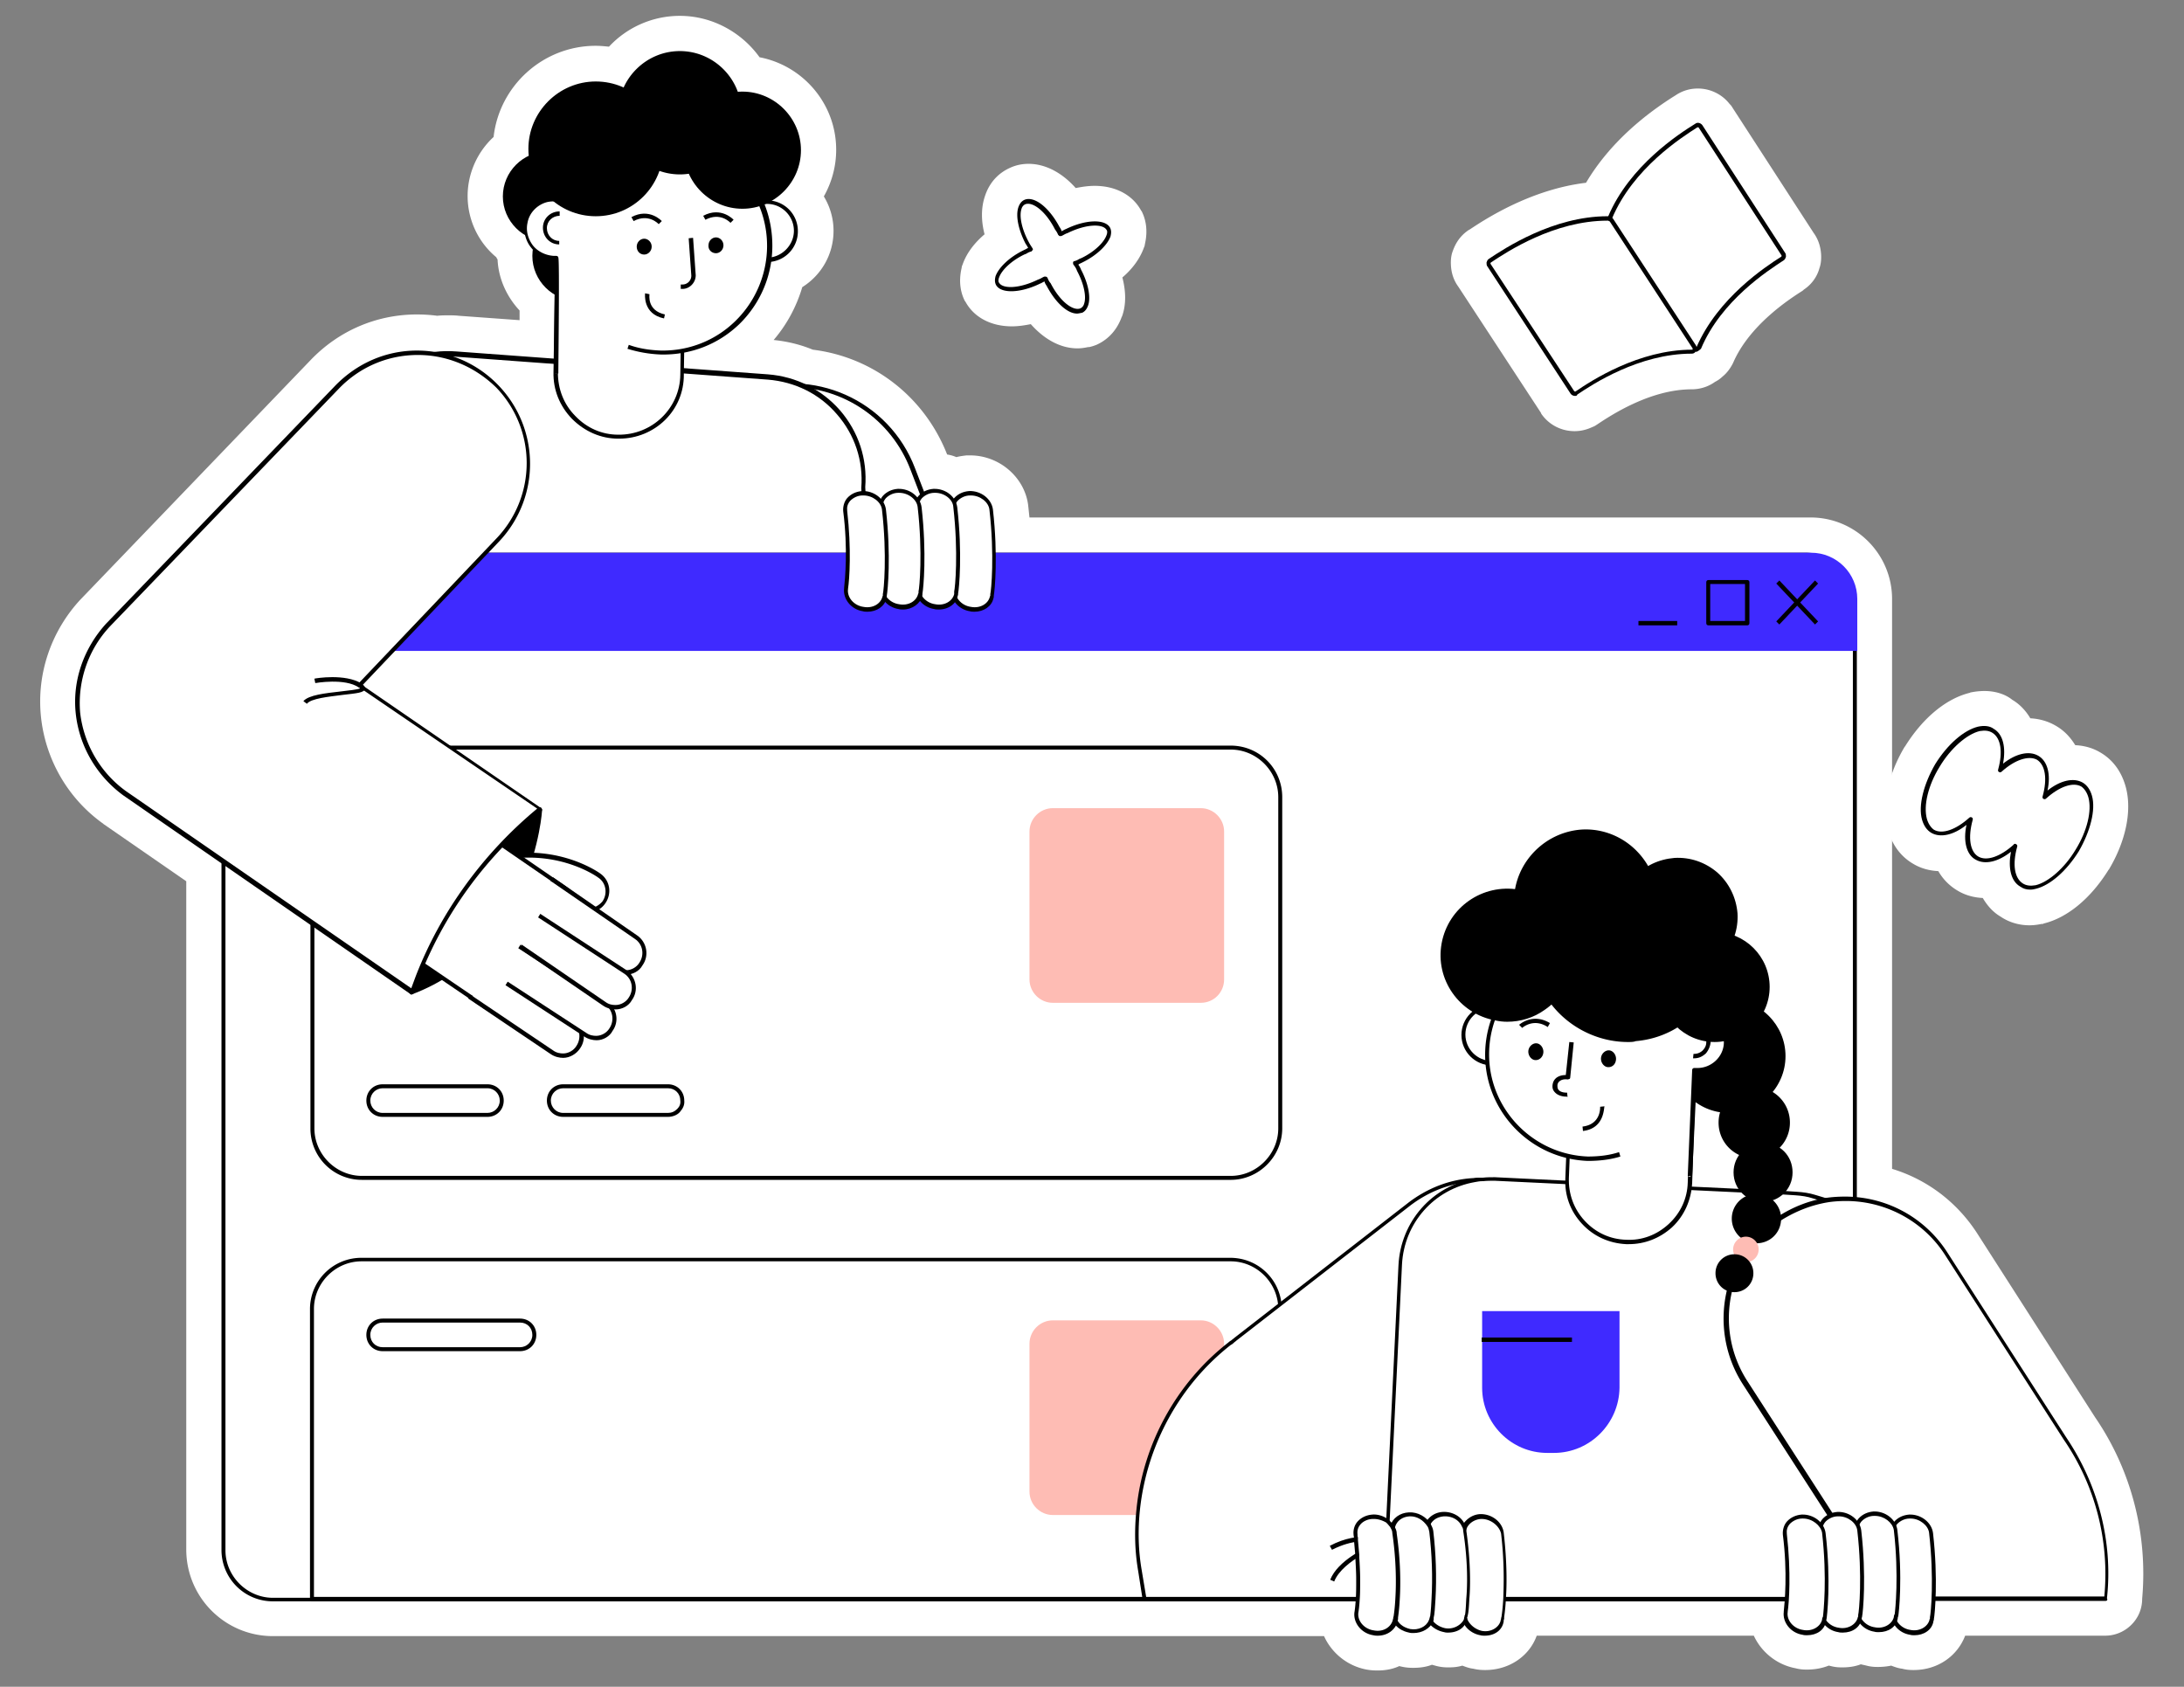 <svg width="628" height="485" fill="none" xmlns="http://www.w3.org/2000/svg"><rect width="100%" height="100%" fill="#808080" stroke="none"/><path d="M309.695 95.228c-4.052 0-8.23-2.786-11.522-7.725-2.532.886-5.065 1.393-7.344 1.393-5.697 0-7.976-2.786-8.862-4.559-.887-1.9-1.14-3.925-.507-6.078 0-.127.127-.254.127-.38 1.013-3.04 3.798-6.078 7.47-8.484-1.266-3.166-2.279-7.472-1.013-11.27v-.127c.886-2.406 2.406-4.052 4.431-4.939 1.013-.38 2.153-.633 3.292-.633 4.052 0 8.23 2.786 11.649 7.724 2.532-.886 5.064-1.392 7.343-1.392 5.698 0 7.977 2.785 8.863 4.558.886 1.9 1.14 3.926.507 6.079 0 .126-.127.253-.127.38-1.013 3.039-3.672 5.951-7.344 8.484 1.646 4.305 2.026 8.358 1.013 11.397-.886 2.532-2.405 4.178-4.431 5.065-.38.127-.633.253-1.013.253l-.38.127c-.633 0-1.266.127-2.152.127Z" fill="white"/><path d="M295.767 57.238c2.659 0 6.331 3.039 8.863 7.978.253.38.507.76.633 1.266.127 0 .127-.127.253-.127.254-.126.633-.38 1.013-.506 2.912-1.393 5.951-2.153 8.23-2.153 2.153 0 3.799.633 4.432 1.773.379.76.379 1.52.126 2.533-.886 2.406-3.798 5.318-7.85 7.344l-.506.254c-.253.126-.633.253-.887.506.38.507.634 1.013.76 1.393 2.026 3.799 2.912 7.978 2.026 10.384-.38 1.013-.886 1.646-1.646 2.026-.633.126-1.14.253-1.393.253-2.785 0-6.204-3.166-8.736-7.978-.253-.38-.507-.76-.633-1.266-.127 0-.127.127-.253.127-.254.126-.633.38-1.013.506-2.912 1.393-5.951 2.153-8.23 2.153-2.153 0-3.799-.633-4.432-1.773-.379-.76-.379-1.52-.126-2.533.886-2.406 3.798-5.318 7.85-7.344l.506-.254c.38-.126.633-.38 1.013-.506a10.994 10.994 0 0 0-.76-1.266c-2.025-3.926-2.912-7.978-2.025-10.51.38-1.014.886-1.647 1.646-2.027.379-.127.759-.253 1.139-.253Zm0-10.13c-1.899 0-3.672.38-5.318 1.139-2.279 1.013-5.444 3.166-7.09 7.724 0 .127-.127.254-.127.38-1.266 3.673-1.012 7.598-.126 11.017-2.532 2.153-5.065 5.066-6.331 8.738-.126.253-.253.633-.253.886-1.013 4.306-.127 7.472.886 9.498 0 0 0 .126.127.126 2.406 4.56 7.343 7.219 13.421 7.219 1.772 0 3.545-.254 5.444-.634 3.925 4.432 8.61 6.965 13.421 6.965 1.393 0 2.406-.253 3.166-.38h.253c.633-.127 1.393-.38 2.026-.633 2.279-1.013 5.444-3.166 7.217-7.851 0-.127 0-.127.126-.253 1.393-3.8 1.013-7.852.127-11.27 2.532-2.153 4.938-5.066 6.204-8.612.126-.253.253-.633.253-.886 1.013-4.306.127-7.471-.886-9.498 0 0 0-.126-.127-.126-2.406-4.559-7.343-7.218-13.421-7.218-1.772 0-3.545.253-5.444.633-3.925-4.432-8.737-6.965-13.548-6.965Zm288.047 213.754c-2.152 0-4.051-.507-5.697-1.646-2.279-1.393-3.925-3.673-4.685-6.459-.886.127-1.646.254-2.532.254-1.9 0-3.799-.507-5.318-1.393-2.406-1.393-4.178-3.673-4.938-6.585-.886.126-1.646.253-2.406.253-1.899 0-3.798-.506-5.317-1.393-2.533-1.393-4.179-3.672-5.065-6.965-1.393-5.445.253-12.789 4.432-19.754 4.304-6.965 10.002-11.777 15.446-13.043h.127c1.013-.254 1.899-.254 2.785-.254 2.153 0 3.925.507 5.571 1.647 2.279 1.393 3.925 3.672 4.685 6.458.886-.127 1.646-.253 2.532-.253 2.026 0 3.799.506 5.445 1.393 2.405 1.393 4.051 3.672 4.938 6.458.886-.127 1.646-.253 2.405-.253 1.899 0 3.799.506 5.318 1.392 2.532 1.393 4.178 3.673 5.065 6.965 1.392 5.445-.254 12.79-4.432 19.755-4.305 6.965-10.002 11.777-15.447 13.043l-.38.127c-.633.126-1.519.253-2.532.253Z" fill="white"/><path d="M570.647 208.816c1.013 0 2.025.253 2.785.759 2.659 1.52 3.545 5.319 2.659 10.004 2.532-1.899 5.065-3.039 7.217-3.039 1.013 0 2.026.253 2.912.76 2.659 1.52 3.672 5.318 2.659 10.004 2.532-1.9 5.064-3.039 7.217-3.039 1.013 0 2.026.253 2.912.759 1.266.76 2.152 2.027 2.659 3.799 1.139 4.053-.507 10.258-3.799 15.956-3.545 5.698-8.229 9.751-12.281 10.764-.633.126-1.14.253-1.646.253-1.139 0-2.026-.253-2.912-.886-2.659-1.52-3.545-5.319-2.659-10.004-2.532 1.899-5.064 3.039-7.217 3.039a5.875 5.875 0 0 1-2.912-.76c-2.659-1.393-3.672-5.318-2.659-10.004-2.532 1.9-5.064 3.039-7.217 3.039a5.884 5.884 0 0 1-2.912-.759c-1.266-.76-2.152-2.027-2.659-3.799-1.139-4.053.507-10.258 3.799-15.956 3.545-5.698 8.229-9.751 12.281-10.764.633 0 1.266-.126 1.773-.126Zm0-10.131c-1.266 0-2.533.127-3.799.38-.126 0-.253 0-.38.127-6.837 1.646-13.547 7.218-18.612 15.322 0 0 0 .127-.126.127-4.938 8.231-6.711 16.968-4.938 23.68 1.519 5.698 4.811 8.611 7.47 10.13 2.152 1.267 4.558 1.9 7.09 2.026a15.38 15.38 0 0 0 5.698 5.699c2.152 1.266 4.558 1.899 7.09 2.026 1.266 2.153 2.912 4.052 5.065 5.319 2.405 1.646 5.317 2.532 8.356 2.532 1.52 0 2.786-.253 3.419-.38h.253c.127 0 .253 0 .38-.126 6.837-1.647 13.547-7.218 18.612-15.323 0 0 0-.126.126-.126 4.938-8.231 6.711-16.969 4.938-23.681-1.519-5.698-4.811-8.611-7.47-10.13-2.152-1.266-4.558-1.9-7.09-2.026-1.393-2.28-3.165-4.179-5.571-5.572-2.152-1.266-4.685-2.026-7.344-2.153-1.266-2.152-3.038-4.052-5.191-5.318-2.026-1.647-4.938-2.533-7.976-2.533Zm-117.753-79.778c-2.153 0-4.179-1.14-5.445-2.913l-23.803-36.47c-1.266-1.646-1.266-3.419-1.266-4.052 0-.506.126-1.14.253-1.646.253-.633.76-2.406 2.532-3.546l.254-.127c4.558-3.039 17.979-11.903 33.805-12.916 6.331-12.157 17.093-20.64 25.323-25.706 1.013-.76 2.279-1.14 3.545-1.14 2.026 0 3.925.887 5.191 2.533.127.126.253.253.253.38l23.677 36.47c1.266 1.646 1.266 3.419 1.266 4.052 0 .506-.127 1.14-.253 1.646-.253.633-.76 2.406-2.532 3.546l-.127.126c-4.052 2.66-16.586 10.764-21.904 23.047-.38.76-.886 1.393-1.519 2.026-.38.254-1.013.76-1.646 1.14a6.54 6.54 0 0 1-4.052 1.393c-13.674 0-25.956 8.231-30.134 11.017-.126.127-.38.253-.506.38-.254.253-1.393.76-2.912.76Z" fill="white"/><path d="M488.218 35.583c.507 0 1.013.254 1.266.634l23.804 36.723c.253.253.253.76.253 1.14-.127.38-.253.76-.633 1.012-4.432 2.913-17.979 11.524-23.803 25.453-.507.38-1.013.76-1.393.76-.127.254-.507.633-1.14.633-15.193 0-28.614 8.865-32.919 11.777-.253.127-.506.253-.886.253-.507 0-1.013-.253-1.266-.633l-23.93-36.596c-.253-.254-.253-.76-.253-1.14.126-.38.253-.76.633-1.013 4.558-3.04 18.485-12.283 34.185-12.283h.253c6.331-14.563 20.258-23.68 24.943-26.466.38-.254.633-.254.886-.254Zm0-10.13c-2.279 0-4.431.633-6.33 1.9-8.357 5.191-18.866 13.422-25.829 25.199-15.827 1.9-28.868 10.384-33.426 13.423l-.253.127c-3.292 2.152-4.305 5.191-4.685 6.204-.38 1.014-.507 2.153-.507 3.166 0 2.786.76 5.066 2.153 6.965l23.803 36.343v.127c2.153 3.166 5.698 5.065 9.623 5.065 2.785 0 4.684-1.013 5.317-1.266.38-.127.76-.38 1.14-.633 3.798-2.533 15.194-10.131 27.222-10.131 2.405 0 4.811-.759 6.71-2.152a8.661 8.661 0 0 0 2.153-1.52c1.266-1.013 2.279-2.406 3.038-3.926 4.685-10.89 16.207-18.361 20.005-20.767l.127-.127s.126 0 .126-.127c3.292-2.152 4.305-5.191 4.559-6.204.379-1.013.506-2.153.506-3.166 0-2.66-.76-5.066-2.152-6.965l-23.55-36.343c-.127-.254-.38-.507-.634-.76-2.152-2.786-5.57-4.432-9.116-4.432Z" fill="white"/><path d="M426.939 475.376c-.507 0-1.393 0-2.28-.253-1.392-.253-2.658-.76-3.798-1.393-1.393.506-2.785.886-4.305.886-.506 0-1.266 0-2.279-.253-.886-.127-1.772-.506-2.659-.886-1.646.759-3.418 1.266-5.191 1.266-.506 0-1.393 0-2.405-.253-.76-.127-1.393-.38-2.026-.633a11.177 11.177 0 0 1-5.824 1.646c-.507 0-1.267 0-2.153-.254-5.064-.886-8.863-4.938-9.496-9.624H78.5a19.832 19.832 0 0 1-19.878-19.881V250.858l-25.956-17.982c-8.99-6.458-14.814-16.462-15.953-27.226-1.14-10.763 2.532-21.654 10.129-29.758l66.092-68.635c7.217-7.471 16.713-11.523 26.968-11.523 1.899 0 3.799.127 5.698.38 1.139-.127 2.152-.127 3.292-.127.886 0 1.772 0 2.659.127l22.79 1.646.127-9.37v-.887c-4.052-3.42-6.458-8.358-6.458-13.803v-.253c-.506-.76-.886-1.52-1.266-2.406a17.993 17.993 0 0 1-7.217-14.436c0-5.699 2.786-11.144 7.344-14.436.38-13.17 11.268-23.68 24.436-23.68 2.026 0 3.925.253 5.824.76 4.178-5.826 11.016-9.372 18.359-9.372 8.23 0 15.827 4.56 19.878 11.65a21.928 21.928 0 0 1 20.005 21.908c0 4.938-1.772 9.75-4.685 13.55 2.406 2.532 3.925 5.951 3.925 9.75 0 5.699-3.291 10.51-8.229 12.79-1.52 6.711-5.065 12.79-10.003 17.728a39.717 39.717 0 0 1-6.457 4.939l11.395.886c3.925.254 7.724 1.267 11.269 2.786 16.08 1.773 29.627 12.157 35.325 27.353l1.013 2.532c2.152 0 4.178.507 5.95 1.52 1.14-.506 2.406-.76 3.672-.886h.633c5.824 0 11.016 4.305 11.649 9.75.253 2.66.506 5.319.633 8.105h229.296c10.129 0 18.359 8.231 18.359 18.361v167.788c10.382 2.152 19.371 8.357 25.196 17.348l34.185 53.059c9.876 14.436 14.307 31.911 12.661 49.133 0 1.393-.38 2.659-1.139 3.672-1.013 1.393-2.659 2.153-4.432 2.153h-44.314c0 .127 0 .38-.127.507 0 .506-.126 1.013-.253 1.393-1.013 4.685-5.318 7.977-10.382 7.977-.507 0-1.393 0-2.279-.253-1.393-.253-2.659-.76-3.799-1.393-1.266.507-2.659.76-4.178.76-.506 0-1.393 0-2.279-.253-1.013-.127-1.899-.507-2.912-.887-1.519.76-3.292 1.267-5.191 1.267-.507 0-1.393 0-2.279-.254-.76-.126-1.52-.38-2.153-.633-1.646 1.013-3.671 1.52-5.824 1.52-.506 0-1.393 0-2.279-.254-4.938-.886-8.736-4.812-9.369-9.497h-70.27c0 .507-.127 1.013-.127 1.393v.253c-1.013 4.559-5.318 7.978-10.635 7.978Z" fill="white"/><path d="M195.491 14.69c7.596 0 14.18 4.812 16.586 11.65.506 0 .886-.127 1.393-.127 9.243 0 16.839 7.598 16.839 16.842a16.809 16.809 0 0 1-8.23 14.436c4.179.76 7.471 4.306 7.471 8.738 0 4.432-3.292 8.104-7.597 8.864-1.013 6.838-4.178 13.17-9.243 18.108-4.431 4.306-9.876 7.092-15.827 8.231l-.126 4.432 23.93 1.773c3.671.254 7.09 1.14 10.382 2.66 13.927 1.266 26.589 10.257 31.906 24.186l2.533 6.712c.886-.507 1.772-.76 2.912-.887h.253c2.406 0 4.431 1.14 5.571 2.786 1.139-1.266 2.659-1.899 4.305-2.026h.253c3.292 0 6.331 2.406 6.584 5.319.506 4.685.76 8.864.76 12.536h234.487c7.343 0 13.294 5.952 13.294 13.297v172.092c10.636 1.013 20.131 6.712 26.082 15.703l34.186 53.185c9.243 13.676 13.547 30.138 11.775 46.347.126.507-.127.76-.507.76h-48.999c-.126 2.786-.38 4.559-.506 5.065 0 .254 0 .38-.127.507v.126c-.506 2.66-2.785 4.179-5.571 4.179-.38 0-.886 0-1.266-.126-1.899-.254-3.419-1.393-4.431-2.786-1.013 1.393-2.659 2.152-4.559 2.152-.379 0-.886 0-1.266-.126-1.772-.253-3.165-1.14-4.178-2.406-.886 1.646-2.785 2.659-4.938 2.659-.38 0-.886 0-1.266-.127-1.646-.253-2.912-1.013-3.925-2.152-.886 1.899-2.785 2.912-5.064 2.912-.38 0-.887 0-1.267-.126-3.418-.507-5.824-3.546-5.444-6.585v-.127c0-.633.127-1.519.253-2.912h-79.892a42.71 42.71 0 0 1-.507 4.685v.38c0 .127 0 .253-.127.38v.38c-.506 2.532-2.785 4.052-5.57 4.052-.38 0-.887 0-1.267-.127-1.899-.253-3.545-1.393-4.558-2.912-1.013 1.266-2.785 2.152-4.811 2.152-.38 0-.76 0-1.139-.126-1.52-.253-3.039-1.013-4.052-2.153-1.14 1.52-3.039 2.406-5.065 2.406-.379 0-.886 0-1.266-.127-1.519-.253-2.912-1.139-3.798-2.152-1.013 1.899-2.912 3.039-5.191 3.039-.38 0-.76 0-1.266-.127-3.419-.506-5.825-3.545-5.445-6.585 0 0 .253-1.139.38-3.165H78.5a14.753 14.753 0 0 1-14.813-14.816V248.199l-28.235-19.502c-7.597-5.571-12.661-14.056-13.674-23.553-1.013-9.371 2.279-18.742 8.736-25.833l65.965-68.508c6.204-6.332 14.434-10.004 23.424-10.004 1.899 0 3.672.127 5.444.507 1.14-.127 2.279-.127 3.419-.127.759 0 1.519 0 2.279.127l28.108 2.026.253-14.816v-3.672c-3.798-2.28-6.457-6.332-6.457-11.144 0-.633 0-1.266.126-1.9l-.506-.506c-.886-1.013-1.393-2.28-1.773-3.546-3.798-2.28-6.457-6.331-6.457-11.143 0-5.192 3.039-9.624 7.47-11.65-.126-.634-.126-1.393-.126-2.027 0-10.763 8.736-19.374 19.371-19.374 2.913 0 5.571.633 8.104 1.773 3.038-6.332 9.242-10.638 16.333-10.638Zm0-10.131a27.85 27.85 0 0 0-20.385 8.864c-1.266-.126-2.532-.253-3.798-.253-15.194 0-27.729 11.523-29.375 26.213-4.684 4.305-7.47 10.51-7.47 16.968 0 6.839 3.039 13.297 8.23 17.602.127.254.253.507.38.633.253 5.572 2.659 10.764 6.331 14.69v2.786l-17.473-1.267c-1.013-.126-2.026-.126-3.039-.126-1.013 0-2.025 0-3.165.126a44.986 44.986 0 0 0-5.824-.38c-11.649 0-22.537 4.686-30.64 13.17L23.297 172.22l-.126.126c-8.483 9.118-12.662 21.401-11.396 33.684 1.266 12.284 7.724 23.554 17.853 30.772l.126.126 23.804 16.463v192.1c0 13.803 11.142 24.947 24.942 24.947h302.225c2.153 4.812 6.711 8.611 12.282 9.624 1.393.253 2.532.253 3.165.253 2.153 0 4.305-.38 6.204-1.267.127 0 .253.127.507.127 1.519.38 2.912.38 3.545.38 1.899 0 3.672-.253 5.318-.886.506.126.886.253 1.392.379 1.52.38 2.786.38 3.419.38 1.393 0 2.659-.126 3.925-.506 1.013.38 2.026.76 3.165.886 1.52.38 2.786.38 3.419.38 6.837 0 12.661-3.925 14.813-9.877H504.3c2.152 4.685 6.583 8.358 12.028 9.371 1.393.38 2.659.38 3.292.38 2.152 0 4.305-.38 6.204-1.14.253 0 .506.126.633.126 1.393.38 2.659.38 3.292.38 1.899 0 3.672-.253 5.318-.886.506.127 1.139.253 1.646.38 1.392.38 2.658.38 3.291.38a19.34 19.34 0 0 0 3.799-.38c1.013.38 2.026.76 3.165.886 1.393.38 2.659.38 3.292.38 6.837 0 12.535-3.925 14.814-9.877h40.263c3.292 0 6.33-1.52 8.356-4.052 1.52-1.9 2.279-4.179 2.279-6.585 1.646-18.362-3.039-36.85-13.547-52.173l-33.933-52.932c-5.824-8.99-14.433-15.449-24.436-18.488V172.22c0-12.917-10.509-23.427-23.423-23.427H296.021c-.126-1.14-.253-2.406-.379-3.546-1.013-7.978-8.23-14.309-16.713-14.309h-1.013c-1.013.126-2.026.253-2.912.506a10.533 10.533 0 0 0-2.659-.76c-6.457-16.462-21.145-27.985-38.617-30.138-3.672-1.52-7.47-2.406-11.269-2.786 3.799-4.432 6.584-9.624 8.23-15.196 5.444-3.419 8.99-9.37 8.99-16.209 0-3.545-1.013-6.964-2.786-9.877 2.279-4.052 3.545-8.61 3.545-13.423 0-13.17-9.496-24.187-22.03-26.593-5.191-7.218-13.675-11.903-22.917-11.903Z" fill="white"/><path fill-rule="evenodd" clip-rule="evenodd" d="M308.938 75.726c.76-.254 1.266-.634 2.026-1.013 5.317-2.66 8.736-6.712 7.47-8.991-1.266-2.28-6.457-2.026-11.902.633-.633.253-1.139.633-1.646.886-.253-.633-.506-1.14-.886-1.646-2.786-5.319-6.837-8.61-9.243-7.471-2.405 1.266-2.026 6.331.76 11.65.38.76.76 1.266 1.139 1.9-.759.253-1.266.632-2.025 1.012-5.318 2.66-8.737 6.712-7.471 8.991 1.267 2.28 6.458 2.026 11.902-.633.633-.253 1.14-.633 1.646-.886.253.633.506 1.14.886 1.646 2.786 5.318 6.837 8.61 9.243 7.471 2.406-1.266 2.026-6.331-.76-11.65-.379-.76-.633-1.393-1.139-1.9Z" fill="white"/><path d="M309.696 90.162c-2.786 0-6.204-3.166-8.737-7.978-.253-.38-.506-.76-.633-1.266-.126 0-.126.127-.253.127-.253.126-.633.38-1.013.506-5.697 2.786-11.268 2.913-12.661.38-.38-.76-.38-1.52-.127-2.532.886-2.406 3.799-5.319 7.85-7.345l.507-.253c.379-.127.633-.38 1.013-.507a11.268 11.268 0 0 0-.76-1.266c-2.026-3.926-2.912-7.978-2.026-10.51.38-1.014.886-1.647 1.646-2.027 2.786-1.266 7.09 2.026 10.129 7.725.253.38.507.76.633 1.266.127 0 .127-.127.253-.127.254-.126.633-.38 1.013-.506 5.698-2.786 11.269-2.913 12.662-.38.379.76.379 1.52.126 2.533-.886 2.406-3.798 5.318-7.85 7.344l-.506.254c-.254.126-.633.253-.887.506.38.507.633 1.013.76 1.393 2.026 3.799 2.912 7.978 2.026 10.384-.38 1.013-.886 1.646-1.646 2.026-.633.127-1.14.253-1.519.253Zm-9.117-10.637c.254 0 .507.127.633.38.254.633.507 1.14.887 1.52 2.785 5.445 6.584 8.104 8.609 7.218a2.01 2.01 0 0 0 1.013-1.267c.76-2.152-.126-5.951-2.025-9.497-.254-.76-.633-1.266-1.013-1.773-.127-.126-.127-.38-.127-.633s.253-.38.38-.38a4.69 4.69 0 0 0 1.393-.633l.633-.253c3.671-1.773 6.457-4.432 7.217-6.585.253-.633.253-1.267 0-1.52-1.013-1.773-5.698-1.773-11.142.887-.38.126-.633.253-.887.38-.253.126-.633.38-1.012.506h-.507l-.38-.38c-.253-.633-.506-1.013-.886-1.52-2.786-5.445-6.584-8.104-8.61-7.217-.506.253-.886.76-1.013 1.266-.759 2.153.127 5.951 2.026 9.497.38.76.76 1.266 1.14 1.9a.387.387 0 0 1 0 .506c-.127.127-.254.38-.38.38a4.678 4.678 0 0 0-1.393.633l-.633.254c-3.672 1.772-6.457 4.432-7.217 6.584-.253.634-.253 1.267 0 1.52 1.013 1.773 5.698 1.773 11.142-.886.38-.127.633-.254.886-.38.254-.127.633-.38 1.013-.507h.253Z" fill="black"/><path fill-rule="evenodd" clip-rule="evenodd" d="M566.596 235.536c-3.799 3.672-8.103 5.065-10.889 3.545-4.051-2.406-3.418-11.017 1.393-18.868 4.811-7.978 12.028-12.536 16.08-10.004 2.785 1.646 3.418 6.079 1.899 11.144 3.798-3.673 8.103-5.065 10.889-3.546 2.785 1.646 3.418 6.078 1.899 11.144 3.798-3.673 8.103-5.066 10.889-3.546 4.051 2.406 3.418 11.017-1.393 18.868-4.811 7.978-12.028 12.537-16.08 10.004-2.786-1.646-3.419-6.078-1.899-11.144-3.799 3.673-8.103 5.066-10.889 3.546-2.785-1.519-3.292-5.952-1.899-11.143Z" fill="white"/><path d="M583.814 255.797c-1.139 0-2.025-.254-2.912-.887-2.659-1.519-3.545-5.318-2.659-10.004-3.671 2.913-7.47 3.799-10.129 2.28-2.658-1.393-3.671-5.319-2.658-10.004-3.672 2.912-7.471 3.799-10.129 2.279-1.267-.76-2.153-2.026-2.659-3.799-1.14-4.052.506-10.257 3.798-15.955 3.545-5.699 8.23-9.751 12.282-10.764 1.772-.38 3.418-.253 4.558.633 2.658 1.52 3.545 5.319 2.658 10.004 3.672-2.913 7.471-3.799 10.129-2.279 2.659 1.519 3.672 5.318 2.659 10.004 3.672-2.913 7.47-3.799 10.129-2.28 1.266.76 2.153 2.026 2.659 3.799 1.14 4.052-.506 10.257-3.798 15.956-3.545 5.698-8.23 9.75-12.282 10.763-.506.127-1.013.254-1.646.254Zm-4.431-13.17c.127 0 .253 0 .38.127.253.126.38.379.253.759-1.393 5.066-.76 8.991 1.646 10.511 1.013.633 2.152.76 3.672.506 3.672-.886 8.356-4.938 11.522-10.257 3.291-5.318 4.684-11.143 3.671-14.942-.38-1.393-1.139-2.533-2.025-3.166-2.406-1.393-6.331 0-10.13 3.419-.253.253-.506.253-.759.127-.253-.127-.38-.38-.253-.76 1.392-5.066.759-8.991-1.646-10.511-2.406-1.266-6.331 0-10.129 3.419-.254.254-.507.254-.76.127s-.38-.38-.253-.76c1.392-5.065.759-8.991-1.646-10.51-1.013-.633-2.153-.76-3.672-.507-3.672.887-8.357 4.939-11.522 10.257-3.292 5.319-4.684 11.144-3.672 14.943.38 1.393 1.14 2.533 2.026 3.166 2.406 1.393 6.331 0 10.129-3.419.253-.254.507-.254.76-.127s.38.38.253.76c-1.393 5.065-.76 9.117 1.646 10.51 2.406 1.393 6.331 0 10.129-3.419.127-.253.253-.253.38-.253Z" fill="black"/><path d="M487.59 100.673c.379 0 .633-.254.759-.507 5.951-13.676 18.992-22.414 24.057-25.706.38-.253.506-.887.253-1.266L488.856 36.47c-.254-.38-.887-.506-1.266-.253-5.065 3.292-18.613 12.157-24.817 26.466" fill="white"/><path d="M487.587 101.179v-1.267c.127 0 .127-.126.253-.126 6.204-14.183 19.752-23.047 24.31-25.96l.127-.126v-.254l-23.804-36.723c0-.127-.253-.127-.379-.127-4.559 2.913-18.486 11.777-24.563 26.213l-1.14-.506c6.204-14.69 20.385-23.807 25.069-26.72.634-.506 1.52-.253 2.026.38l23.803 36.723c.254.254.254.76.254 1.14-.127.38-.254.76-.633 1.013-4.432 2.913-17.979 11.524-23.804 25.453-.633.507-1.012.887-1.519.887Z" fill="black"/><path d="M462.645 62.936c-15.573-.126-29.121 8.738-34.185 12.157-.38.253-.507.886-.254 1.266l23.93 36.597c.254.38.887.507 1.266.253 5.065-3.419 18.359-11.903 33.3-11.903.379 0 .633-.127.759-.507a1.078 1.078 0 0 0 0-.886l-24.056-36.597c-.253-.253-.507-.38-.76-.38Z" fill="white"/><path d="M452.896 113.842c-.506 0-1.012-.253-1.266-.633L427.7 76.612c-.253-.253-.253-.76-.253-1.14.127-.38.253-.76.633-1.012 4.558-3.04 18.486-12.284 34.186-12.284.506 0 1.013.127 1.393.507 0 0 0 .127.126.127l23.93 36.596c.253.507.253 1.14 0 1.393-.127.38-.506.887-1.266.887-15.194 0-28.615 8.864-32.919 11.776 0 .254-.254.38-.634.38Zm9.37-50.4c-15.447 0-28.995 8.992-33.553 12.03l-.126.127v.254l24.056 36.596c0 .127.253.127.38.127 4.432-3.039 18.106-12.03 33.552-12.03h.127v-.38l-23.803-36.47c-.127-.127-.253-.127-.253-.127-.127-.126-.254-.126-.38-.126Z" fill="black"/><path fill-rule="evenodd" clip-rule="evenodd" d="M471.128 356.849c0 13.55-11.016 24.44-24.437 24.44 13.548 0 24.437 11.017 24.437 24.44 0-13.55 11.015-24.44 24.436-24.44-13.421 0-24.436-11.017-24.436-24.44Z" fill="white"/><path d="M471.761 405.729h-1.266c0-13.17-10.762-23.807-23.804-23.807v-1.266c13.168 0 23.804-10.764 23.804-23.807h1.266c0 13.17 10.762 23.807 23.803 23.807v1.266c-13.041-.126-23.803 10.637-23.803 23.807Zm-19.625-24.44c9.369 2.153 16.839 9.497 18.992 18.995 2.152-9.371 9.496-16.842 18.992-18.995-9.37-2.153-16.84-9.497-18.992-18.995a25.104 25.104 0 0 1-18.992 18.995Z" fill="black"/><path d="m64.32 158.67-.76-1.013c.127-.127 8.737-6.205 15.194-14.183l1.013.76c-6.457 8.231-15.32 14.436-15.447 14.436Z" fill="white"/><path d="M214.482 218.186s42.163 3.166 69.891-26.846l-23.55-17.855-45.581 12.537-.76 32.164Z" fill="black"/><path d="M217.523 218.947c-2.026 0-3.166-.127-3.292-.127-.38 0-.633-.253-.633-.633l.886-32.165c0-.253.253-.506.506-.633l45.581-12.536c.127 0 .38 0 .507.126l23.55 17.855c.126.127.253.254.253.507s0 .38-.127.506c-23.17 24.947-56.722 27.1-67.231 27.1Zm-2.533-1.267c5.065.253 42.922.887 68.371-26.213l-22.79-17.222-44.821 12.284-.76 31.151Z" fill="black"/><path d="m284.374 191.341-21.778-56.604c-7.47-19.248-28.994-28.872-48.366-21.401-19.245 7.471-28.868 28.998-21.398 48.373l21.778 56.605 3.418-2.406c19.246-14.436 42.289-22.921 66.346-24.567Z" fill="white"/><path d="M214.61 218.82c-.253 0-.507-.253-.507-.38l-21.777-56.605c-7.597-19.501 2.152-41.535 21.777-49.006 19.499-7.598 41.529 2.153 49 21.781l21.777 56.604c.127.127 0 .38 0 .507 0 .126-.253.253-.506.253-24.057 1.646-46.974 10.13-65.966 24.313l-3.418 2.406c-.127.127-.254.127-.38.127Zm12.914-107.511c-4.304 0-8.736.887-13.167 2.533-18.866 7.345-28.488 28.619-21.145 47.614l21.524 55.971 2.786-1.9c18.992-14.182 41.782-22.667 65.839-24.44l-21.525-55.971c-5.571-14.689-19.498-23.807-34.312-23.807ZM82.934 252.63s51.151 20.515 101.796 27.986c50.646 7.471 70.777-.887 70.777-10.004 0-9.118-42.415-38.116-42.415-38.116l-92.808-2.533-37.35 22.667Z" fill="black"/><path d="M219.422 284.162c-8.989 0-20.511-.887-34.818-2.913-50.139-7.344-101.417-27.859-101.924-27.985-.253-.127-.38-.254-.38-.507s.127-.506.254-.633l37.35-22.794c.127-.126.254-.126.38-.126l92.807 2.659c.127 0 .254 0 .38.127 1.646 1.266 42.669 29.125 42.669 38.496 0 2.279-1.14 4.305-3.292 6.205-3.039 2.785-11.648 7.471-33.426 7.471ZM84.2 252.504c7.85 3.039 54.696 20.768 100.657 27.479 33.426 4.939 58.495 3.419 67.231-4.052 1.899-1.52 2.786-3.419 2.786-5.319 0-7.218-30.134-29.378-42.036-37.483l-92.427-2.659-36.212 22.034Z" fill="black"/><path d="m82.934 252.631 38.49-6.838c19.372-3.546 39.25-4.432 58.748-2.153 25.323 2.912 59.508 4.052 75.208 27.099l-7.09-130.557c1.266-16.336-11.142-30.645-27.475-31.785l-89.642-6.585c-16.333-1.266-30.64 11.144-31.78 27.479l-16.46 123.34Z" fill="white"/><path d="M255.378 271.372c-.253 0-.38-.127-.507-.253-13.927-20.515-43.428-23.68-66.978-26.086-2.659-.254-5.318-.634-7.85-.887-18.612-2.153-38.49-1.393-58.622 2.153l-38.49 6.965c-.253 0-.38 0-.506-.127-.127-.127-.254-.38-.127-.507l16.46-123.592c.633-8.105 4.305-15.449 10.382-20.768 6.204-5.318 13.927-7.851 22.031-7.218l89.642 6.585c8.103.633 15.446 4.305 20.764 10.384 5.318 6.205 7.85 13.929 7.217 22.034l7.09 130.557c0 .253-.126.507-.506.76.126 0 .126 0 0 0Zm-96.732-29.505c7.343 0 14.56.38 21.65 1.266 2.533.253 5.065.633 7.724.887 23.297 2.406 51.911 5.445 66.598 24.819l-6.964-128.531c.634-7.851-1.899-15.322-6.963-21.148-5.065-5.951-12.155-9.37-19.878-10.003l-89.642-6.585c-7.85-.633-15.321 1.899-21.145 6.964-5.951 5.066-9.369 12.157-10.002 19.882l-16.46 122.579 37.731-6.711c12.661-2.406 25.196-3.419 37.351-3.419Zm-1.137-173.106c6.837 0 12.281-5.445 12.281-12.283 0-6.838-5.444-12.284-12.281-12.284-6.837 0-12.281 5.446-12.281 12.284 0 6.838 5.444 12.283 12.281 12.283Z" fill="black"/><path d="M157.509 69.394c-7.091 0-12.915-5.825-12.915-12.917 0-7.091 5.824-12.916 12.915-12.916 7.09 0 12.914 5.825 12.914 12.916 0 7.092-5.824 12.917-12.914 12.917Zm0-24.567c-6.331 0-11.649 5.319-11.649 11.65 0 6.332 5.318 11.65 11.649 11.65 6.33 0 11.648-5.318 11.648-11.65 0-6.331-5.318-11.65-11.648-11.65Z" fill="black"/><path d="M165.99 85.856c6.838 0 12.282-5.445 12.282-12.283 0-6.838-5.444-12.283-12.282-12.283-6.837 0-12.281 5.445-12.281 12.283 0 6.838 5.571 12.283 12.281 12.283Z" fill="black"/><path d="M165.99 86.49c-7.091 0-12.915-5.826-12.915-12.917s5.824-12.79 12.915-12.79c7.09 0 12.914 5.825 12.914 12.917 0 7.091-5.824 12.79-12.914 12.79Zm0-24.567c-6.331 0-11.649 5.318-11.649 11.65 0 6.332 5.318 11.65 11.649 11.65 6.33 0 11.648-5.318 11.648-11.65 0-6.332-5.191-11.65-11.648-11.65Z" fill="black"/><path d="M220.563 74.713c4.558 0 8.356-3.672 8.356-8.358 0-4.685-3.671-8.357-8.356-8.357-4.558 0-8.356 3.672-8.356 8.357 0 4.686 3.798 8.358 8.356 8.358Z" fill="white"/><path d="M220.561 75.346a8.809 8.809 0 0 1-8.863-8.864 8.81 8.81 0 0 1 8.863-8.865 8.81 8.81 0 0 1 8.863 8.865 8.809 8.809 0 0 1-8.863 8.864Zm0-16.716c-4.179 0-7.724 3.546-7.724 7.725s3.545 7.725 7.724 7.725c4.178 0 7.723-3.546 7.723-7.725s-3.419-7.725-7.723-7.725Z" fill="black"/><path d="M177.766 125.619c10.003.127 18.359-7.851 18.486-17.855l.506-32.038c0-.633-.506-1.266-1.266-1.266l-33.932-.633c-.633 0-1.266.506-1.266 1.266l-.507 32.038c0 10.004 7.977 18.361 17.979 18.488Z" fill="white"/><path d="M178.021 126.126h-.253c-4.938 0-9.623-2.026-13.294-5.699-3.546-3.672-5.445-8.357-5.318-13.423l.506-32.037c0-1.013.887-1.773 1.773-1.773l33.932.633c1.013 0 1.773.886 1.773 1.773l-.507 32.038c.127 10.383-8.356 18.488-18.612 18.488Zm-.253-1.14c9.749.127 17.726-7.598 17.852-17.222l.507-32.038c0-.253-.253-.633-.633-.633l-33.933-.633c-.253 0-.633.253-.633.633l-.506 32.038c0 4.685 1.646 9.118 5.064 12.537 3.292 3.419 7.597 5.318 12.282 5.318Z" fill="black"/><path d="M163.08 75.6a5.595 5.595 0 0 1-2.025.76h-.127v-.38c-.506-2.28-.76-4.686-.633-7.092 0-3.672.76-6.965 1.773-10.257 3.671 1.266 6.204 4.685 6.204 8.738-.127 3.545-2.279 6.711-5.192 8.23Z" fill="black"/><path d="M160.928 76.866c-.38 0-.633-.254-.633-.633v-.127c-.507-2.406-.76-4.939-.633-7.218 0-3.293.633-6.712 1.772-10.384 0-.127.127-.253.38-.38a.386.386 0 0 1 .507 0c3.925 1.267 6.583 5.192 6.457 9.37-.127 3.673-2.279 6.966-5.571 8.612-.38.38-1.266.633-2.279.76Zm1.646-17.349a28.883 28.883 0 0 0-1.52 9.37c-.126 2.154.127 4.306.507 6.586.506-.127 1.013-.38 1.266-.633 2.785-1.393 4.685-4.433 4.811-7.598.127-3.293-2.026-6.459-5.064-7.725Z" fill="black"/><path d="M180.803 99.786c3.039 1.14 6.204 1.52 9.496 1.646 16.966.254 31.02-13.296 31.273-30.265.254-16.968-13.294-31.025-30.387-31.278-12.534-.253-23.55 7.218-28.488 17.982-1.519-.633-3.418-.887-5.317-.38-3.039.76-5.445 3.292-6.078 6.332-1.139 5.318 2.912 10.003 8.103 10.13h.634c.126 1.013-.254 33.431-.254 33.431" fill="white"/><path d="M160.547 107.384h-1.266c.127-11.904.253-29.379.253-32.798-2.785-.127-5.191-1.266-6.837-3.42-1.646-2.025-2.279-4.811-1.772-7.47.633-3.42 3.292-6.079 6.457-6.838 1.646-.507 3.418-.38 5.191.253 5.318-11.144 16.46-18.109 28.741-17.855 8.483.126 16.207 3.545 22.031 9.497 5.824 5.952 8.863 13.93 8.736 22.414-.127 8.358-3.545 16.209-9.496 22.034-6.077 5.825-13.927 8.864-22.41 8.737-3.672-.126-6.837-.759-9.75-1.646l.38-1.14c2.786 1.014 5.824 1.52 9.243 1.647 8.103.126 15.7-2.913 21.398-8.485a30.273 30.273 0 0 0 9.116-21.147c.126-8.105-2.912-15.702-8.61-21.528-5.698-5.825-13.168-8.99-21.144-9.117-11.902-.253-22.917 6.585-27.855 17.602-.127.253-.507.506-.76.38-1.646-.633-3.292-.76-4.938-.38-2.785.76-5.064 3.039-5.571 5.952-.506 2.279.127 4.558 1.52 6.458 1.392 1.773 3.671 2.912 6.077 3.039h.633c.38 0 .633.253.633.507.38.76 0 29.885 0 33.304Z" fill="black"/><path d="M160.928 61.29c-2.28 0-4.179 1.772-4.179 4.052 0 2.28 1.773 4.179 4.052 4.179" fill="white"/><path d="M160.801 70.28c-2.659 0-4.685-2.152-4.685-4.811 0-2.66 2.152-4.686 4.812-4.686v1.267c-2.026 0-3.673 1.52-3.673 3.545 0 2.026 1.52 3.672 3.546 3.672v1.014Zm45.074 2.533c1.14 0 2.153-1.013 2.153-2.28 0-1.266-1.013-2.279-2.153-2.279-1.14 0-2.153 1.013-2.153 2.28-.126 1.266.887 2.279 2.153 2.279Zm4.178-8.737c-.126-.127-2.912-3.166-7.217-.887l-.633-1.14c5.191-2.785 8.736 1.14 8.736 1.14l-.886.887Zm-24.815 9.118c1.139 0 2.152-1.014 2.152-2.28 0-1.266-1.013-2.28-2.152-2.28-1.14 0-2.153 1.014-2.153 2.28 0 1.266.886 2.28 2.153 2.28Zm4.175-8.739c-.127-.126-2.912-3.165-7.217-.886l-.633-1.14c5.191-2.786 8.736 1.14 8.736 1.14l-.886.886Zm1.523 27.1c-6.205-1.267-5.446-7.092-5.446-7.218l1.267.253c0 .253-.76 4.685 4.432 5.825l-.253 1.14Z" fill="black"/><path d="m198.659 68.508.76 10.764c0 1.646-1.266 3.166-3.166 3.166h-.506" fill="white"/><path d="M196.253 83.07h-.506v-1.266h.506a2.54 2.54 0 0 0 2.533-2.533l-.76-10.764 1.266-.126.76 10.764c0 2.152-1.773 3.925-3.799 3.925Zm-.762-33.557a17.023 17.023 0 0 0 17.093-17.095 17.023 17.023 0 0 0-17.093-17.096 17.023 17.023 0 0 0-17.093 17.096c0 9.497 7.724 17.095 17.093 17.095Z" fill="black"/><path d="M195.491 50.146c-9.749 0-17.726-7.978-17.726-17.728 0-9.75 7.977-17.729 17.726-17.729 9.749 0 17.726 7.978 17.726 17.729 0 9.75-7.977 17.728-17.726 17.728Zm0-34.19a16.429 16.429 0 0 0-16.46 16.462 16.428 16.428 0 0 0 16.46 16.462c9.116 0 16.46-7.345 16.46-16.462 0-9.118-7.217-16.462-16.46-16.462Z" fill="black"/><path d="M171.31 61.543a18.697 18.697 0 0 0 18.738-18.741A18.697 18.697 0 0 0 171.31 24.06a18.698 18.698 0 0 0-18.739 18.742 18.698 18.698 0 0 0 18.739 18.741Z" fill="black"/><path d="M171.309 62.176c-10.762 0-19.371-8.738-19.371-19.375s8.736-19.374 19.371-19.374c10.762 0 19.372 8.737 19.372 19.374 0 10.637-8.61 19.375-19.372 19.375Zm0-37.61c-10.002 0-18.232 8.231-18.232 18.235s8.23 18.235 18.232 18.235c10.003 0 18.233-8.23 18.233-18.235 0-10.004-8.23-18.235-18.233-18.235Zm42.162 34.824c8.99 0 16.207-7.344 16.207-16.208 0-8.99-7.344-16.209-16.207-16.209s-16.206 7.345-16.206 16.209c0 8.99 7.217 16.209 16.206 16.209Z" fill="black"/><path d="M213.471 60.024c-9.243 0-16.84-7.598-16.84-16.842 0-9.245 7.597-16.842 16.84-16.842 9.243 0 16.839 7.598 16.839 16.842s-7.596 16.842-16.839 16.842Zm0-32.545c-8.736 0-15.7 6.965-15.7 15.703 0 8.737 6.964 15.702 15.7 15.702 8.736 0 15.7-7.091 15.7-15.702s-6.964-15.703-15.7-15.703Z" fill="black"/><path d="M533.295 173.739v271.878a14.158 14.158 0 0 1-14.181 14.183H78.501c-7.85 0-14.18-6.331-14.18-14.183V173.739c0-7.851 6.33-14.183 14.18-14.183h440.613c7.85 0 14.181 6.332 14.181 14.183Z" fill="white"/><path d="M519.114 460.433H78.501a14.753 14.753 0 0 1-14.814-14.816V173.739a14.753 14.753 0 0 1 14.814-14.816h440.613a14.753 14.753 0 0 1 14.813 14.816v271.878a14.753 14.753 0 0 1-14.813 14.816ZM78.501 160.189c-7.47 0-13.675 6.205-13.675 13.676v271.879c0 7.471 6.205 13.676 13.675 13.676h440.613c7.47 0 13.674-6.205 13.674-13.676V173.739c0-7.472-6.204-13.677-13.674-13.677H78.501v.127Z" fill="black"/><path d="M533.294 186.529H64.32v-14.31c0-6.964 5.698-12.663 12.662-12.663H520.76c6.963 0 12.661 5.699 12.661 12.663v14.31h-.127Z" fill="#3F2AFF"/><path d="M533.927 187.162H63.687v-14.943c0-7.345 5.95-13.296 13.294-13.296H520.76c7.343 0 13.294 5.951 13.294 13.296v14.943h-.127Zm-468.974-1.267h467.835v-13.676c0-6.585-5.444-12.03-12.028-12.03H76.981c-6.584 0-12.028 5.445-12.028 12.03v13.676Z" fill="#3F2AFF"/><path d="M502.402 179.817h-11.141c-.38 0-.634-.253-.634-.633v-11.777c0-.38.254-.633.634-.633h11.141c.38 0 .633.253.633.633v11.777c0 .38-.253.633-.633.633Zm-10.635-1.266h10.002v-10.637h-10.002v10.637Zm-9.495 0H471.13v1.266h11.142v-1.266Zm39.627-11.65-11.142 11.777.886.886 11.142-11.777-.886-.886Z" fill="black"/><path d="m511.643 166.901-.886.886 11.142 11.777.886-.886-11.142-11.777Z" fill="black"/><path d="M353.887 338.614H104.08a14.158 14.158 0 0 1-14.181-14.183v-95.227c0-7.851 6.33-14.183 14.181-14.183h249.807c7.85 0 14.18 6.332 14.18 14.183v95.227c0 7.725-6.33 14.183-14.18 14.183Z" fill="white"/><path d="M353.886 339.247H104.079a14.753 14.753 0 0 1-14.814-14.816v-95.227a14.753 14.753 0 0 1 14.814-14.816h249.807c8.23 0 14.814 6.585 14.814 14.816v95.227c0 8.104-6.711 14.816-14.814 14.816ZM104.079 215.528c-7.47 0-13.674 6.205-13.674 13.676v95.227c0 7.471 6.204 13.676 13.674 13.676h249.807c7.47 0 13.674-6.205 13.674-13.676v-95.227c0-7.471-6.204-13.676-13.674-13.676H104.079Z" fill="black"/><path d="M149.531 240.601h-39.503c-2.279 0-4.051-1.773-4.051-4.053 0-2.279 1.772-4.052 4.051-4.052h39.503c2.279 0 4.052 1.773 4.052 4.052 0 2.28-1.773 4.053-4.052 4.053Z" fill="white"/><path d="M149.531 241.234h-39.503c-2.659 0-4.685-2.026-4.685-4.686 0-2.659 2.026-4.685 4.685-4.685h39.503c2.659 0 4.685 2.026 4.685 4.685 0 2.66-2.026 4.686-4.685 4.686Zm-39.503-8.231c-1.899 0-3.545 1.519-3.545 3.545 0 1.9 1.519 3.546 3.545 3.546h39.503c1.899 0 3.545-1.519 3.545-3.546 0-1.899-1.519-3.545-3.545-3.545h-39.503Z" fill="black"/><path d="M140.162 320.506h-30.134c-2.279 0-4.051-1.773-4.051-4.053 0-2.279 1.772-4.052 4.051-4.052h30.134c2.279 0 4.052 1.773 4.052 4.052 0 2.28-1.773 4.053-4.052 4.053Z" fill="white"/><path d="M140.162 321.138h-30.134c-2.659 0-4.685-2.026-4.685-4.685s2.026-4.685 4.685-4.685h30.134c2.659 0 4.684 2.026 4.684 4.685s-2.025 4.685-4.684 4.685Zm-30.134-8.231c-1.899 0-3.545 1.52-3.545 3.546 0 1.899 1.519 3.546 3.545 3.546h30.134c1.899 0 3.545-1.52 3.545-3.546 0-1.9-1.519-3.546-3.545-3.546h-30.134Z" fill="black"/><path d="M192.075 320.506h-30.134c-2.279 0-4.052-1.773-4.052-4.053 0-2.279 1.773-4.052 4.052-4.052h30.134c2.279 0 4.051 1.773 4.051 4.052.127 2.28-1.772 4.053-4.051 4.053Z" fill="white"/><path d="M192.074 321.138h-30.133c-2.659 0-4.685-2.026-4.685-4.685s2.026-4.685 4.685-4.685h30.133c2.659 0 4.685 2.026 4.685 4.685.127 1.266-.38 2.279-1.266 3.292-.76.887-2.152 1.393-3.419 1.393Zm-30.133-8.231c-1.9 0-3.546 1.52-3.546 3.546 0 1.899 1.52 3.546 3.546 3.546h30.133c1.013 0 1.9-.38 2.659-1.14.633-.633 1.013-1.393.887-2.406 0-2.026-1.52-3.546-3.546-3.546h-30.133Z" fill="black"/><path d="M345.275 288.341h-42.542c-3.671 0-6.71-3.04-6.71-6.712v-42.548c0-3.672 3.039-6.712 6.71-6.712h42.542c3.672 0 6.711 3.04 6.711 6.712v42.548c0 3.672-2.912 6.712-6.711 6.712Z" fill="#FEBCB4"/><path d="M368.065 376.477V459.8H89.77v-83.323c0-7.852 6.33-14.183 14.181-14.183h249.807c7.977-.127 14.307 6.331 14.307 14.183Z" fill="white"/><path d="M368.065 460.433H89.77c-.38 0-.633-.253-.633-.633v-83.324a14.753 14.753 0 0 1 14.813-14.816h249.808c8.23 0 14.813 6.585 14.813 14.816V459.8c.127.38-.126.633-.506.633Zm-277.662-1.266h277.156V376.35c0-7.472-6.204-13.677-13.675-13.677H103.95c-7.47 0-13.674 6.205-13.674 13.677v82.817h.127Z" fill="black"/><path d="M149.531 387.873h-39.503c-2.279 0-4.051-1.773-4.051-4.052 0-2.28 1.772-4.052 4.051-4.052h39.503c2.279 0 4.052 1.772 4.052 4.052 0 2.279-1.773 4.052-4.052 4.052Z" fill="white"/><path d="M149.531 388.507h-39.503c-2.659 0-4.685-2.027-4.685-4.686s2.026-4.685 4.685-4.685h39.503c2.659 0 4.685 2.026 4.685 4.685s-2.026 4.686-4.685 4.686Zm-39.503-8.232c-1.899 0-3.545 1.52-3.545 3.546s1.519 3.546 3.545 3.546h39.503c1.899 0 3.545-1.52 3.545-3.546s-1.519-3.546-3.545-3.546h-39.503Z" fill="black"/><path d="M345.275 435.614h-42.542c-3.671 0-6.71-3.04-6.71-6.712v-42.548c0-3.672 3.039-6.712 6.71-6.712h42.542c3.672 0 6.711 3.04 6.711 6.712v42.548c0 3.672-2.912 6.712-6.711 6.712Z" fill="#FEBCB4"/><path d="M155.482 232.75s-2.279 39.509-37.097 52.552l-7.977-24.06 13.801-25.96 21.398-.633 9.875-1.899Z" fill="black"/><path d="M118.385 285.935h-.254l-.379-.38-7.977-24.06v-.506l13.801-25.96c.126-.253.253-.38.506-.38l21.398-.633 9.622-1.9c.254 0 .38 0 .507.127.126.127.253.38.253.507.127.38-2.659 40.142-37.477 53.185.126 0 .126 0 0 0Zm-7.344-24.693 7.723 23.3c30.894-11.903 35.579-45.461 36.085-51.033l-8.863 1.773-21.144.633-13.801 25.327Z" fill="black"/><path d="M170.169 261.748c1.266-.253 2.659-1.013 3.545-2.153 1.773-2.532 1.266-5.951-1.266-7.724-.506-.38-11.268-8.105-27.348-5.319-3.039.507-5.065 3.419-4.432 6.332.507 3.039 3.419 5.065 6.331 4.559 11.268-1.9 18.992 3.419 19.118 3.419 1.14.76 2.659 1.139 4.052.886Z" fill="white"/><path d="M169.284 262.381c-1.266 0-2.406-.38-3.419-1.013 0 0-.126-.126-.253-.126-2.532-1.393-9.369-4.812-18.612-3.293-1.519.253-3.292-.126-4.558-1.139s-2.279-2.406-2.532-3.926c-.38-1.52 0-3.292 1.013-4.559 1.012-1.266 2.405-2.279 3.925-2.532 16.459-2.913 27.728 5.318 27.854 5.445 2.786 2.026 3.292 5.825 1.266 8.611a5.869 5.869 0 0 1-3.798 2.406c-.253.126-.506.126-.886.126Zm-2.912-2.152c0 .126.126.126 0 0 1.139.759 2.532 1.013 3.671.886 1.267-.253 2.406-1.013 3.166-1.899 1.519-2.153 1.139-5.319-1.14-6.839-.126-.126-10.888-7.977-26.842-5.191-1.266.253-2.405 1.013-3.292 2.026-.759 1.139-1.012 2.406-.759 3.672s1.013 2.406 2.026 3.292c1.139.76 2.405 1.14 3.671.887 9.623-1.773 16.84 1.646 19.499 3.166Zm-54.064-14.943-.633 1.013 44.947 30.772.633-1.013-44.947-30.772Z" fill="black"/><path d="M167.511 283.909c6.457-9.371 4.052-22.287-5.318-28.746l-44.947-30.898c-9.37-6.458-22.284-4.052-28.742 5.319-6.457 9.371-4.051 22.287 5.318 28.745l45.834 31.152" fill="white"/><path d="m139.149 289.987-45.834-31.152c-9.622-6.711-12.154-20.007-5.444-29.632 6.71-9.624 20.005-12.156 29.627-5.445l44.948 30.899c9.623 6.711 12.155 20.007 5.444 29.631l-1.013-.759c6.205-8.991 3.925-21.654-5.191-27.986l-44.947-30.898c-8.99-6.205-21.651-3.926-27.982 5.192-6.204 8.991-3.925 21.654 5.191 27.985l45.834 31.152-.633 1.013Z" fill="black"/><path d="m135.098 286.694 23.676 15.956c1.013.76 2.153 1.013 3.292 1.013 1.646 0 3.419-.886 4.305-2.406 1.646-2.533 1.14-5.952-1.393-7.724l-16.206-11.144" fill="white"/><path d="M161.939 304.17c-1.013 0-2.405-.254-3.672-1.14l-23.676-15.956.759-1.013 23.677 15.956c1.013.76 2.153.886 2.912.886 1.52 0 3.039-.886 3.799-2.152 1.519-2.28 1.012-5.319-1.267-6.838l-16.206-11.144.76-1.013 16.206 11.143c2.786 1.9 3.545 5.826 1.519 8.611-1.012 1.52-2.912 2.66-4.811 2.66Z" fill="black"/><path d="m145.734 282.769 22.537 14.689c1.013.76 2.153 1.013 3.292 1.013 1.646 0 3.419-.886 4.305-2.406 1.646-2.533 1.14-5.952-1.392-7.725l-24.943-16.208" fill="white"/><path d="M171.561 299.105c-1.013 0-2.406-.254-3.672-1.14l-22.537-14.689.633-1.013 22.537 14.689c1.013.76 2.153.886 2.912.886 1.52 0 3.039-.886 3.799-2.152 1.519-2.28 1.013-5.319-1.266-6.839l-24.943-16.208.633-1.014 24.943 16.209c2.785 2.026 3.545 5.825 1.519 8.611-.76 1.52-2.659 2.66-4.558 2.66Z" fill="black"/><path d="m159.027 266.433 17.726 12.284c1.013.759 2.152 1.013 3.292 1.013 1.646 0 3.418-.887 4.305-2.406 1.646-2.533 1.139-5.952-1.393-7.725l-24.183-16.715" fill="white"/><path d="M180.046 280.236c-1.012 0-2.405-.253-3.671-1.139l-17.726-12.284.76-1.013 17.725 12.284c1.013.759 2.026.886 2.912.886 1.52 0 3.039-.886 3.799-2.153 1.519-2.279 1.013-5.318-1.266-6.838l-24.31-16.715.76-1.013 24.183 16.715c2.785 1.9 3.545 5.825 1.519 8.611-.886 1.646-2.785 2.659-4.685 2.659Z" fill="black"/><path d="m149.659 272.259 24.057 16.462c1.013.759 2.152 1.013 3.292 1.013 1.646 0 3.418-.887 4.304-2.406 1.646-2.533 1.14-5.952-1.392-7.725l-24.816-16.209" fill="white"/><path d="M177.006 290.24c-1.013 0-2.406-.253-3.672-1.14l-24.057-16.462.76-1.013 24.056 16.462c1.013.76 2.026.887 2.913.887 1.519 0 3.038-.887 3.798-2.153 1.519-2.28 1.013-5.319-1.266-6.838l-24.816-16.209.633-1.013 24.816 16.209c2.785 2.026 3.545 5.825 1.519 8.611-.886 1.646-2.785 2.659-4.684 2.659Z" fill="black"/><path d="m118.385 285.302-82.551-57.111c-7.597-5.445-12.535-13.803-13.548-23.174-1.013-9.244 2.28-18.615 8.736-25.326l65.966-68.508c12.534-13.043 33.426-13.043 45.96 0 11.775 12.283 11.902 31.658.127 44.068l-39.757 41.788 52.038 35.711c-15.826 12.789-28.108 29.505-35.451 48.5l-1.52 4.052Z" fill="white"/><path d="M118.385 285.935c-.127 0-.253 0-.38-.127l-82.552-57.111c-7.596-5.572-12.66-14.056-13.674-23.553-1.013-9.371 2.28-18.742 8.737-25.833l65.965-68.508c6.204-6.332 14.434-10.004 23.423-10.004 8.863 0 17.22 3.546 23.424 10.004 12.028 12.536 12.155 32.291.126 44.954l-39.25 41.282 51.405 35.33c.127.127.253.254.253.507s-.126.38-.253.506c-15.826 12.79-27.981 29.379-35.198 48.247l-1.52 4.052c-.126 0-.253.254-.506.254Zm1.773-183.87c-8.61 0-16.587 3.419-22.538 9.498L31.655 180.07c-6.33 6.712-9.37 15.829-8.61 24.82 1.013 8.991 5.825 17.349 13.295 22.667l81.918 56.605 1.266-3.419c7.217-18.615 19.372-35.33 34.946-48.247l-51.279-34.95c-.126-.127-.253-.254-.253-.507 0-.126 0-.38.127-.506l39.756-41.789a31.328 31.328 0 0 0-.126-43.308c-6.078-5.952-14.054-9.371-22.537-9.371Z" fill="black"/><path d="m88.25 202.358-1.013-.76c1.52-1.773 6.33-2.279 10.762-2.786 2.026-.253 4.811-.506 5.571-.886-.127-.127-.127-.127-.38-.254-4.052-2.786-12.535-1.266-12.535-1.266l-.253-1.266c.38-.127 8.863-1.52 13.548 1.393.253.253 1.139.759 1.013 1.519-.254 1.14-2.279 1.267-6.584 1.773-3.925.507-8.99 1.013-10.13 2.533Z" fill="black"/><path d="M285.262 171.84c-.633 2.406-3.292 3.799-6.204 3.419-3.165-.507-5.318-3.166-4.938-5.952 0-.126 1.266-9.75-.253-22.287-.38-2.786 1.899-5.065 4.938-5.192 3.165-.127 5.951 2.026 6.204 4.812 1.646 13.803.38 24.187.253 24.567.127.253.127.506 0 .633Z" fill="white"/><path d="M280.197 175.891c-.379 0-.886 0-1.266-.127-3.418-.506-5.824-3.545-5.444-6.584v-.127c.253-2.406 1.139-11.144-.253-22.034-.127-1.266.253-2.786 1.139-3.799 1.14-1.266 2.659-1.899 4.305-2.026 3.419-.127 6.457 2.279 6.837 5.319 1.52 13.296.507 23.426.253 24.693 0 .253 0 .633-.126.886-.507 2.28-2.786 3.799-5.445 3.799Zm-1.012-33.431h-.254c-1.392 0-2.659.633-3.545 1.52-.76.886-1.013 1.773-.886 2.912 1.266 11.017.633 19.882.253 22.288v.126c-.38 2.406 1.646 4.812 4.432 5.192 2.658.507 4.937-.886 5.444-2.912 0-.127 0-.127.126-.254v-.506c.254-.887 1.267-11.144-.253-24.313-.253-2.153-2.659-4.053-5.317-4.053Z" fill="black"/><path d="M275.004 171.08c-.633 2.406-3.292 3.799-6.204 3.419-3.165-.507-5.318-3.166-4.938-5.952 0-.127 1.266-9.751-.253-22.287-.38-2.786 1.899-5.066 4.938-5.192 3.165-.127 5.951 2.026 6.204 4.812 1.646 13.803.38 24.187.253 24.566.127.254.127.38 0 .634Z" fill="white"/><path d="M269.939 175.258c-.38 0-.886 0-1.266-.127-3.419-.506-5.824-3.545-5.444-6.584v-.127c.253-2.406 1.139-11.144-.254-22.034-.126-1.266.254-2.786 1.14-3.799 1.139-1.266 2.659-1.899 4.305-2.026 3.545-.127 6.457 2.279 6.837 5.318 1.519 13.297.506 23.427.253 24.694 0 .253 0 .506-.127.759-.379 2.28-2.658 3.926-5.444 3.926Zm-1.013-33.557h-.253c-1.393 0-2.659.633-3.545 1.519-.76.887-1.013 1.773-.886 2.913 1.266 11.017.633 19.881.253 22.287v.127c-.38 2.406 1.646 4.812 4.431 5.191 2.659.507 4.938-.886 5.445-2.912v-.76c.253-.886 1.266-11.143-.254-24.313-.126-2.153-2.532-4.052-5.191-4.052Z" fill="black"/><path d="M264.749 171.08c-.633 2.406-3.292 3.799-6.204 3.419-3.165-.507-5.318-3.166-4.938-5.952 0-.127 1.266-9.751-.253-22.287-.38-2.786 1.899-5.066 4.938-5.192 3.165-.127 5.951 2.026 6.204 4.812 1.646 13.803.38 24.187.253 24.566v.634Z" fill="white"/><path d="M259.684 175.258c-.38 0-.886 0-1.266-.127-3.418-.506-5.824-3.545-5.444-6.584v-.127c.253-2.406 1.139-11.144-.253-22.034-.127-1.266.253-2.786 1.139-3.799 1.14-1.266 2.659-1.899 4.305-2.026 3.545-.127 6.457 2.279 6.837 5.318 1.519 13.297.506 23.427.253 24.694 0 .253 0 .633-.126.886-.507 2.153-2.912 3.799-5.445 3.799Zm-1.139-33.557h-.254c-1.392 0-2.658.633-3.545 1.519-.759.887-1.013 1.773-.886 2.913 1.266 11.017.633 19.881.253 22.287v.127c-.38 2.406 1.646 4.812 4.432 5.191 2.659.507 4.938-.886 5.444-2.912 0-.127 0-.127.127-.253v-.507c.253-.886 1.266-11.143-.254-24.313-.253-2.153-2.658-4.052-5.317-4.052Z" fill="black"/><path d="M254.495 171.84c-.633 2.406-3.292 3.799-6.204 3.419-3.166-.507-5.318-3.166-4.938-5.952 0-.126 1.266-9.75-.253-22.287-.38-2.786 1.899-5.065 4.937-5.192 3.166-.127 5.951 2.026 6.204 4.812 1.646 13.803.38 24.187.254 24.567.126.253.126.506 0 .633Z" fill="white"/><path d="M249.43 175.891c-.38 0-.886 0-1.266-.127-3.419-.506-5.824-3.545-5.445-6.584v-.127c.254-2.406 1.14-11.144-.253-22.034-.126-1.266.253-2.786 1.14-3.799 1.139-1.266 2.659-1.899 4.304-2.026 3.419-.127 6.458 2.279 6.838 5.319 1.519 13.296.506 23.426.253 24.693 0 .253 0 .633-.127.886-.506 2.28-2.785 3.799-5.444 3.799Zm-1.14-33.431h-.253c-1.393 0-2.659.633-3.545 1.52-.76.886-1.013 1.773-.886 2.912 1.266 11.017.633 19.882.253 22.288v.126c-.38 2.406 1.646 4.812 4.431 5.192 2.659.507 4.938-.886 5.445-2.912 0-.127 0-.127.126-.254v-.506c.254-.887 1.266-11.144-.253-24.313-.253-2.153-2.659-4.053-5.318-4.053Z" fill="black"/><path d="m446.944 400.537-47.733 37.103-.254.253-2.405 1.9c-.38.38-.886.633-1.266 1.013.126.886.253 1.52.38 2.406.126.38.126.76.253 1.14.633 3.672 1.392 7.344 2.279 11.27.253 1.393.633 2.786 1.013 4.179h-70.017l-1.266-8.105c-1.013-5.951-1.14-11.903-.507-17.728 1.899-18.615 11.269-35.964 26.209-47.614.506-.38 1.14-.886 1.519-1.266l49.886-38.749c5.571-4.306 12.028-6.712 18.612-7.092.886-.126 1.646-.126 2.532-.126h.38c8.863.126 17.726 3.672 24.183 10.383a25.45 25.45 0 0 1 2.406 2.786c11.522 15.07 8.736 36.724-6.204 48.247Z" fill="white"/><path d="M399.21 460.433h-70.017c-.253 0-.633-.253-.633-.506l-1.266-8.105c-1.013-5.825-1.139-11.777-.506-17.855 1.899-18.868 11.522-36.343 26.462-47.993.253-.254.506-.38.886-.634.253-.253.507-.379.76-.633l49.885-38.749c5.571-4.306 12.029-6.838 18.866-7.218.886-.127 1.646-.127 2.532-.127h.38c9.369.127 18.232 3.799 24.689 10.637a25.342 25.342 0 0 1 2.406 2.786c11.648 15.323 8.863 37.23-6.204 49.007l-47.86 37.103-.253.253-2.406 1.9c-.126.126-.379.38-.633.506-.126.127-.253.127-.38.253 0 .38.127.634.127.887.127.38.127.886.253 1.266 0 .127.127.38.127.507 0 .126 0 .253.127.506.506 3.039 1.139 5.952 1.772 8.991l.507 2.279c.253 1.267.506 2.28.759 3.546l.253.76c0 .127 0 .38-.126.506-.127 0-.253.127-.507.127Zm-69.637-1.266h68.751c-.253-1.267-.633-2.28-.886-3.546l-.507-2.279c-.759-3.166-1.266-6.205-1.772-8.991 0-.127-.127-.38-.127-.507 0-.126 0-.253-.126-.506-.127-.507-.127-1.013-.254-1.266-.126-.38-.126-.887-.253-1.267 0-.253 0-.38.127-.506.253-.254.506-.38.759-.633.254-.127.38-.254.507-.38l2.659-2.153 47.733-37.103c14.687-11.271 17.346-32.671 6.077-47.361-.759-1.013-1.519-1.772-2.405-2.785-6.204-6.459-14.688-10.131-23.804-10.258h.127c-.886 0-1.646 0-2.406.127-6.584.38-12.914 2.786-18.359 6.965l-49.885 38.749c-.253.253-.506.38-.76.633a3.834 3.834 0 0 1-.886.633c-14.56 11.397-24.056 28.619-26.082 47.234-.633 5.952-.507 11.777.506 17.602l1.266 7.598Z" fill="black"/><path d="m383.639 454.735-1.139-.506c2.152-5.445 9.875-9.118 13.294-10.637-2.279-.633-6.837-1.013-12.788 2.026l-.633-1.14c8.863-4.685 15.067-1.646 15.447-1.519.253.126.38.379.38.633 0 .253-.127.506-.38.506-.253.127-11.649 4.306-14.181 10.637Z" fill="black"/><path d="m540.892 370.271-3.039 65.216-.886 16.968v1.52l-.253 5.952H398.073l.253-4.179.886-17.602v-.38l1.646-35.33 1.773-38.496c.633-12.41 9.749-22.287 21.397-24.313.76-.127 1.393-.254 2.153-.254h.126c1.14-.126 2.279-.126 3.419-.126l20.891 1.013 35.198 1.646 4.685.253 10.889.507 11.142.506 3.925.253c1.772.127 3.545.38 5.191.887.886.253 1.519.506 2.406.76.506.126 1.012.38 1.519.633l2.279 1.139c8.103 4.179 13.548 13.297 13.041 23.427Z" fill="white"/><path d="M536.84 460.434H398.073c-.127 0-.38-.127-.507-.254-.127-.126-.127-.253-.127-.506l.254-4.179.886-17.602v-.38l3.545-73.7c.633-12.536 9.623-22.793 21.904-24.946.76-.127 1.393-.253 2.279-.253h.127c1.139-.127 2.279-.127 3.418-.127l20.891 1.013 50.772 2.406 11.142.507 3.925.253c2.026.127 3.672.38 5.318.886.506.127.886.254 1.266.38.38.127.76.254 1.266.38l1.14.38.506.253c.38.254.76.38 1.266.633.38.254.887.38 1.266.634 8.737 4.685 13.928 14.182 13.548 24.313l-3.039 65.215-.886 16.969v1.393l-.253 5.952c-.507.126-.76.38-1.14.38Zm-138.134-1.267h137.628l.253-6.711.886-16.969 3.039-65.215c.506-9.624-4.558-18.615-12.788-23.174-.38-.127-.76-.38-1.139-.506-.38-.254-.887-.38-1.267-.634-.126 0-.379-.126-.506-.253-.38-.127-.76-.253-1.013-.38-.506-.126-.886-.253-1.266-.38-.38-.126-.886-.253-1.266-.38-1.519-.506-3.165-.759-5.065-.886l-3.925-.253-26.588-1.267-55.963-2.659c-1.14 0-2.153 0-3.292.127h-.253c-.76 0-1.267.126-2.026.253-11.775 2.026-20.385 11.777-21.018 23.68l-3.545 73.7v.38l-.886 21.527Z" fill="black"/><path d="M605.465 459.674h-72.169c1.266-2.153 2.532-4.432 3.671-6.459.127-.126.127-.253.254-.506-.127-.127-.127-.253-.254-.38-.253-.38-.506-.633-.633-1.013l-34.565-53.565c-10.256-15.956-5.698-37.103 10.256-47.487 4.178-2.659 8.736-4.306 13.294-5.065 1.646-.254 3.545-.38 5.318-.38 11.142 0 22.284 5.571 28.868 15.702l34.185 53.185c9.369 13.55 13.548 30.012 11.775 45.968Z" fill="white"/><path d="M605.466 460.307h-72.169c-.254 0-.38-.126-.507-.38-.126-.253-.126-.506 0-.633.76-1.266 1.393-2.533 2.153-3.799.506-1.013 1.013-1.773 1.519-2.659 0 0 0-.127.127-.127 0 0 0-.126-.127-.126-.127-.127-.127-.254-.253-.254-.127-.253-.38-.506-.507-.759l-34.565-53.566c-10.382-16.209-5.698-37.863 10.382-48.373 4.178-2.659 8.737-4.432 13.548-5.192 1.646-.253 3.545-.38 5.444-.38 11.902 0 22.917 5.952 29.374 15.956l34.186 53.185c9.243 13.676 13.547 30.138 11.775 46.347.253.507 0 .76-.38.76Zm-71.03-1.266h70.65a68.157 68.157 0 0 0-11.648-45.081l-34.186-53.186c-6.204-9.624-16.966-15.449-28.488-15.449-1.772 0-3.671.127-5.191.38-4.558.76-8.863 2.406-13.041 4.939-15.573 10.13-20.131 31.025-10.002 46.6l34.565 53.566s0 .126.127.126c0 .127.126.38.38.507.126.127.126.253.253.253.126.127.126.253.253.253.253.254.253.507.127.76 0 .127 0 .127-.127.127 0 .126-.127.253-.253.38-.507.886-1.013 1.646-1.393 2.659-.886 1.266-1.393 2.279-2.026 3.166Z" fill="black"/><path d="M542.286 455.241c-3.672 0-6.078-1.139-6.205-1.266a.695.695 0 0 1-.379-.633c0-.253.126-.507.379-.507.127 0 13.168-4.685 16.08-12.03l1.14.507c-2.532 6.332-11.522 10.637-15.194 12.157 2.406.759 7.977 1.266 14.814-2.28l.633 1.14c-4.558 2.279-8.356 2.912-11.268 2.912ZM433.397 295.685a11.349 11.349 0 0 0 11.396-11.397 11.35 11.35 0 0 0-11.396-11.397 11.35 11.35 0 0 0-11.395 11.397c-.126 6.332 5.065 11.397 11.395 11.397Zm63.687 23.808c8.737 0 15.827-7.092 15.827-15.829 0-8.738-7.09-15.829-15.827-15.829-8.736 0-15.826 7.091-15.826 15.829 0 8.737 7.09 15.829 15.826 15.829Z" fill="black"/><path d="M497.084 319.998c-8.989 0-16.333-7.344-16.333-16.335s7.344-16.336 16.333-16.336c8.99 0 16.333 7.345 16.333 16.336s-7.343 16.335-16.333 16.335Zm0-31.531c-8.356 0-15.194 6.838-15.194 15.196s6.838 15.196 15.194 15.196c8.356 0 15.194-6.838 15.194-15.196s-6.838-15.196-15.194-15.196Z" fill="black"/><path d="M504.426 332.409a9.62 9.62 0 0 0 9.623-9.624 9.619 9.619 0 0 0-9.623-9.624 9.619 9.619 0 0 0-9.622 9.624 9.62 9.62 0 0 0 9.622 9.624Z" fill="black"/><path d="M504.426 333.042a10.214 10.214 0 0 1-10.256-10.257 10.214 10.214 0 0 1 10.256-10.257 10.214 10.214 0 0 1 10.256 10.257 10.214 10.214 0 0 1-10.256 10.257Zm0-19.248c-4.938 0-8.989 4.052-8.989 8.991s4.051 8.991 8.989 8.991c4.938 0 8.99-4.052 8.99-8.991s-4.052-8.991-8.99-8.991Z" fill="black"/><path d="M506.959 344.945c4.305 0 7.85-3.545 7.85-7.851 0-4.305-3.545-7.851-7.85-7.851s-7.85 3.546-7.85 7.851c0 4.432 3.545 7.851 7.85 7.851Z" fill="black"/><path d="M506.961 345.578c-4.685 0-8.483-3.672-8.483-8.484 0-4.686 3.671-8.485 8.483-8.485 4.811 0 8.483 3.673 8.483 8.485 0 4.812-3.799 8.484-8.483 8.484Zm0-15.702c-3.925 0-7.217 3.292-7.217 7.218 0 3.925 3.292 7.218 7.217 7.218s7.217-3.293 7.217-7.218c0-3.926-3.292-7.218-7.217-7.218Z" fill="black"/><path d="M505.061 356.849c3.546 0 6.458-2.913 6.458-6.458 0-3.546-2.912-6.459-6.458-6.459-3.545 0-6.457 2.913-6.457 6.459-.127 3.545 2.786 6.458 6.457 6.458Z" fill="black"/><path d="M505.059 357.482a7.08 7.08 0 0 1-7.09-7.092 7.079 7.079 0 0 1 7.09-7.091 7.079 7.079 0 0 1 7.09 7.091c0 4.052-3.165 7.092-7.09 7.092Zm0-13.043a5.944 5.944 0 0 0-5.951 5.951 5.944 5.944 0 0 0 5.951 5.952 5.944 5.944 0 0 0 5.951-5.952c-.127-3.292-2.659-5.951-5.951-5.951Z" fill="black"/><path d="M502.022 362.927a3.675 3.675 0 0 0 3.672-3.672 3.675 3.675 0 0 0-3.672-3.672 3.674 3.674 0 0 0-3.671 3.672 3.674 3.674 0 0 0 3.671 3.672Z" fill="#FEBCB4"/><path d="M498.73 370.905a4.81 4.81 0 0 0 4.812-4.812 4.81 4.81 0 0 0-4.812-4.812 4.81 4.81 0 0 0-4.811 4.812 4.81 4.81 0 0 0 4.811 4.812Z" fill="black"/><path d="M498.73 371.538a5.404 5.404 0 0 1-5.444-5.445 5.404 5.404 0 0 1 5.444-5.445 5.404 5.404 0 0 1 5.444 5.445 5.404 5.404 0 0 1-5.444 5.445Zm0-9.624c-2.279 0-4.178 1.9-4.178 4.179 0 2.28 1.899 4.179 4.178 4.179s4.178-1.899 4.178-4.179c.127-2.279-1.899-4.179-4.178-4.179Z" fill="black"/><path d="M428.965 305.689a8.214 8.214 0 0 0 8.23-8.231 8.214 8.214 0 0 0-8.23-8.231 8.214 8.214 0 0 0-8.23 8.231c.127 4.559 3.799 8.231 8.23 8.231Z" fill="white"/><path d="M428.965 306.322c-4.811 0-8.736-3.925-8.736-8.737s3.925-8.738 8.736-8.738c4.811 0 8.736 3.926 8.736 8.738.127 4.685-3.925 8.737-8.736 8.737Zm0-16.462c-4.178 0-7.597 3.419-7.597 7.598s3.419 7.598 7.597 7.598c4.178 0 7.597-3.419 7.597-7.598s-3.292-7.598-7.597-7.598Z" fill="black"/><path d="M467.583 357.102c-9.749-.38-17.346-8.611-16.966-18.362l1.139-28.745c.127-1.899 1.646-3.546 3.672-3.419l31.78-3.926-1.266 37.357c-.38 9.877-8.61 17.475-18.359 17.095Z" fill="white"/><path d="M468.342 357.735h-.76c-4.938-.253-9.369-2.279-12.661-5.825-3.418-3.672-5.064-8.231-4.811-13.17l1.139-28.745c.127-2.28 2.026-4.053 4.179-3.926l31.653-3.925c.253 0 .38 0 .506.126.127.127.253.253.253.507l-1.266 37.356c-.253 4.939-2.279 9.498-5.824 12.79-3.545 3.166-7.85 4.812-12.408 4.812Zm-13.168-50.526c-1.519 0-2.785 1.266-2.912 2.786l-1.139 28.745c-.127 4.559 1.392 8.864 4.558 12.283 3.165 3.42 7.343 5.319 11.901 5.446 4.558.253 8.863-1.393 12.282-4.559 3.418-3.166 5.318-7.345 5.444-11.904l1.266-36.596-31.02 3.799h-.38Z" fill="black"/><path d="M484.422 309.362c.633.38 1.266.633 2.026.886h.126v-.253c.634-2.153.887-4.432 1.013-6.838.127-3.546-.253-6.838-1.266-10.004-3.672 1.013-6.204 4.305-6.33 8.231-.38 3.292 1.519 6.332 4.431 7.978Z" fill="black"/><path d="M486.574 310.755h-.38a15.532 15.532 0 0 1-2.153-.887c-3.292-1.773-5.191-5.065-4.811-8.737.127-4.053 2.912-7.725 6.837-8.738.38-.127.633.127.76.38 1.013 3.039 1.266 6.458 1.266 10.257-.127 2.913-.506 5.065-1.013 6.965v.127c.127.379-.126.633-.506.633Zm-.633-16.969a8.212 8.212 0 0 0-5.445 7.471c-.38 3.166 1.266 6.079 4.052 7.472.38.253.886.506 1.266.633.506-1.773.76-3.673.886-6.332.38-3.292 0-6.458-.759-9.244Z" fill="black"/><path d="M465.938 332.029c-2.912.886-6.204 1.266-9.242 1.266-16.46-.633-29.501-14.436-28.868-31.025.633-16.462 14.434-29.505 31.02-28.872 12.281.507 22.537 8.231 26.715 18.742 1.013-.38 1.899-.507 3.039-.507 4.431.127 7.977 3.926 7.85 8.485-.127 4.432-3.925 7.977-8.483 7.851h-.633l-1.266 30.392" fill="white"/><path d="M486.573 338.107h-1.266l1.266-30.391c0-.38.253-.633.633-.633h.633c4.179.126 7.724-3.166 7.85-7.218 0-2.027-.759-3.926-2.025-5.446-1.267-1.393-3.292-2.279-5.192-2.406-1.139 0-1.899.127-2.785.507-.38.126-.633 0-.76-.38-4.178-10.764-14.56-17.982-26.209-18.488-16.206-.633-29.88 12.156-30.513 28.365-.633 16.209 12.155 29.885 28.361 30.519 3.292 0 6.331-.38 8.99-1.267l.379 1.267c-2.785.886-6.077 1.266-9.369 1.266-16.84-.633-30.134-14.816-29.501-31.658.633-16.842 14.814-30.139 31.653-29.505 11.902.506 22.538 7.724 27.096 18.615a8.97 8.97 0 0 1 2.658-.38c2.279.126 4.432 1.139 6.078 2.786 1.519 1.646 2.406 3.925 2.406 6.205-.127 2.279-1.14 4.432-2.786 6.078-1.646 1.519-3.925 2.406-6.204 2.406l-1.393 29.758Z" fill="black"/><path d="M487.209 295.558c2.28.127 3.926 1.9 3.799 4.179-.126 2.28-1.899 3.926-4.178 3.799" fill="white"/><path d="M487.083 304.297h-.253l.126-1.267c1.013 0 1.773-.253 2.533-.886.633-.633 1.14-1.393 1.14-2.406.126-1.9-1.267-3.546-3.293-3.672l.127-1.267c2.659.127 4.558 2.153 4.432 4.812a5.964 5.964 0 0 1-1.393 3.293c-1.14 1.013-2.153 1.393-3.419 1.393Zm-43.302-1.647c.127-1.266-.76-2.533-1.9-2.659-1.139-.127-2.279.886-2.406 2.152-.126 1.267.76 2.533 1.9 2.66 1.14.126 2.279-.76 2.406-2.153Zm-6.078-7.091-.886-.887s3.798-3.545 8.863-.506l-.633 1.14c-4.052-2.66-7.217.126-7.344.253Zm26.969 9.118c.127-1.267-.76-2.533-1.899-2.66-1.14-.126-2.28.887-2.406 2.153-.127 1.266.759 2.533 1.899 2.659 1.266.127 2.279-.759 2.406-2.152Zm-5.951-7.092-.886-.887s3.798-3.545 8.863-.506l-.633 1.139c-4.052-2.532-7.217.127-7.344.254Zm-3.547 27.606-.126-1.267c5.318-.633 5.065-5.445 5.065-5.698l1.266-.127c-.253.254.127 6.332-6.205 7.092Zm-4.81-9.878c-.633 0-2.152-.126-3.165-1.139-.633-.633-.887-1.267-.76-2.28.127-.886.506-1.519 1.14-2.026.886-.633 1.899-.76 2.659-.76l1.013-9.497 1.266.127-1.013 10.13c0 .127-.126.38-.253.38s-.253.127-.507.127c0 0-1.393-.253-2.279.506-.38.254-.633.76-.633 1.267 0 .633.126 1.013.38 1.266.633.76 2.026.76 2.406.76l.126 1.266c-.126-.127-.253-.127-.38-.127Zm-13.8-58.757c-10.129-1.773-19.625 4.939-21.397 14.943-1.773 10.004 4.938 19.628 14.94 21.401 10.003 1.772 19.625-4.939 21.398-14.943" fill="black"/><path d="M433.398 293.786c-1.139 0-2.279-.126-3.418-.38-10.382-1.899-17.346-11.776-15.447-22.16 1.899-10.384 11.775-17.222 22.157-15.449l-.253 1.266c-9.623-1.646-18.992 4.685-20.765 14.436-1.772 9.624 4.685 18.995 14.434 20.768 9.623 1.772 18.992-4.686 20.765-14.436l1.266.253c-1.013 4.938-3.672 9.371-7.977 12.283-3.165 2.28-6.963 3.419-10.762 3.419Z" fill="black"/><path d="M444.033 284.162c.38.759.759 1.266 1.139 2.026 5.191 8.357 14.814 13.676 25.323 12.663 14.814-1.266 25.702-14.436 24.309-29.125-1.266-14.816-15.7-14.69-30.513-13.423-11.142 1.013-18.612-2.533-21.904 7.344" fill="black"/><path d="M468.089 299.611c-9.37 0-18.486-4.938-23.55-13.043-.254-.38-.38-.76-.633-1.139-.254-.38-.38-.76-.634-1.14l1.14-.507c.127.38.38.76.506 1.013.254.38.38.76.633 1.14 5.192 8.358 14.941 13.296 24.69 12.283 6.964-.633 13.421-3.925 17.852-9.37 4.432-5.446 6.584-12.157 6.078-19.122-1.266-14.183-14.814-14.183-29.881-12.79a55.057 55.057 0 0 1-7.85.127c-6.837-.127-11.268-.253-13.674 6.711l-1.14-.379c2.533-7.852 7.977-7.725 14.814-7.598 2.279 0 4.938.126 7.724-.127 15.067-1.266 29.754-1.266 31.02 13.93.633 7.218-1.52 14.436-6.204 20.007-4.685 5.699-11.269 9.118-18.612 9.751-.633.253-1.52.253-2.279.253Z" fill="black"/><path d="M475.811 257.442c-1.013-11.017-10.762-19.121-21.651-18.235-11.015 1.013-19.118 10.764-18.232 21.654.253 2.027.76 3.926 1.393 5.826.633 1.392 1.266 2.785 2.279 4.052 1.139 1.393 2.279 2.786 3.672 3.799" fill="black"/><path d="M442.894 275.045c-1.266-1.14-2.532-2.406-3.672-3.926-1.013-1.266-1.646-2.659-2.405-4.179a17.813 17.813 0 0 1-1.393-5.952c-1.013-11.27 7.47-21.274 18.739-22.413 5.444-.507 10.888 1.266 15.067 4.812 4.178 3.545 6.837 8.611 7.343 13.929l-1.266.127c-.506-5.192-2.912-9.751-6.837-13.17-3.925-3.419-8.99-4.939-14.054-4.432-10.762 1.013-18.612 10.384-17.599 21.147.253 1.9.759 3.799 1.392 5.699.633 1.393 1.266 2.786 2.153 3.925 1.139 1.393 2.279 2.786 3.545 3.673l-1.013.76Zm50.137 23.933c8.356 0 15.194-6.838 15.194-15.196s-6.838-15.196-15.194-15.196c-8.356 0-15.194 6.838-15.194 15.196s6.711 15.196 15.194 15.196Z" fill="black"/><path d="M493.031 299.611c-8.737 0-15.827-7.091-15.827-15.829 0-8.737 7.09-15.829 15.827-15.829 8.736 0 15.826 7.092 15.826 15.829 0 8.738-7.217 15.829-15.826 15.829Zm0-30.391c-8.104 0-14.561 6.458-14.561 14.562 0 8.105 6.457 14.563 14.561 14.563 8.103 0 14.56-6.458 14.56-14.563 0-8.104-6.584-14.562-14.56-14.562Z" fill="black"/><path d="M471.761 276.311c2.785 2.406 6.204 3.799 9.496 4.052 4.937.38 10.129-1.393 13.674-5.572 6.077-6.711 5.444-17.221-1.393-23.3-6.711-6.078-17.219-5.445-23.297 1.393" fill="black"/><path d="M482.524 280.996h-1.266c-3.545-.253-6.964-1.773-9.876-4.179l.887-1.013c2.658 2.279 5.95 3.672 9.116 3.926 5.064.379 10.002-1.52 13.167-5.319 2.786-3.166 4.179-7.218 3.926-11.397-.254-4.179-2.153-8.231-5.318-11.017-3.166-2.786-7.217-4.179-11.395-3.925-4.179.253-8.23 2.152-11.016 5.318l-1.013-.886c3.039-3.546 7.217-5.445 11.775-5.825 4.558-.254 8.863 1.266 12.282 4.178 3.418 3.04 5.444 7.219 5.824 11.777.253 4.559-1.266 8.865-4.178 12.284-3.166 4.052-7.85 6.078-12.915 6.078Z" fill="black"/><path d="M555.581 466.132c-.633 2.406-3.292 3.799-6.204 3.419-3.166-.507-5.318-3.166-4.938-5.952 0-.126 1.266-9.75-.254-22.287-.379-2.786 1.9-5.065 4.938-5.192 3.039-.127 5.951 2.026 6.204 4.812 1.646 13.803.38 24.187.254 24.567v.633Z" fill="white"/><path d="M550.516 470.184c-.38 0-.887 0-1.266-.126-3.419-.507-5.825-3.546-5.445-6.585v-.127c.254-2.406 1.14-11.143-.253-22.034-.127-1.266.253-2.786 1.14-3.799 1.139-1.266 2.658-1.899 4.304-2.026 3.419-.126 6.458 2.28 6.838 5.319 1.519 13.296.506 23.427.253 24.693 0 .253 0 .38-.127.506v.127c-.38 2.533-2.785 4.052-5.444 4.052Zm-1.14-33.557h-.253c-1.393 0-2.659.633-3.545 1.519-.76.887-1.013 1.773-.886 2.913 1.266 11.017.633 19.881.253 22.287v.127c-.38 2.406 1.646 4.812 4.431 5.192 2.533.506 4.938-.887 5.445-2.913 0-.126 0-.253.126-.253v-.507c.253-.886 1.266-11.143-.253-24.313-.253-2.026-2.659-4.052-5.318-4.052Z" fill="black"/><path d="M545.322 465.246c-.633 2.406-3.292 3.799-6.204 3.419-3.165-.507-5.317-3.166-4.938-5.952 0-.127 1.267-9.751-.253-22.287-.38-2.786 1.899-5.066 4.938-5.192 3.165-.127 5.951 2.026 6.204 4.812 1.646 13.803.38 24.187.253 24.566v.634Z" fill="white"/><path d="M540.257 469.297c-.38 0-.886 0-1.266-.126-3.419-.507-5.824-3.546-5.445-6.585v-.127c.254-2.406 1.14-11.143-.253-22.034-.126-1.266.253-2.786 1.14-3.799 1.139-1.266 2.659-1.899 4.305-2.026 3.418-.126 6.457 2.28 6.837 5.319 1.646 13.803.38 24.313.253 24.82-.127.253-.127.379-.127.379v.127c-.379 2.533-2.659 4.052-5.444 4.052Zm-1.14-33.43h-.253c-1.393 0-2.659.633-3.545 1.519-.76.887-1.013 1.773-.886 2.913 1.266 11.017.633 19.881.253 22.287v.126c-.38 2.406 1.646 4.813 4.431 5.192 2.533.507 4.938-.886 5.445-2.912 0-.127 0-.507.253-.887.127-.886 1.266-11.017-.253-24.186-.38-2.153-2.786-4.052-5.445-4.052Z" fill="black"/><path d="M534.94 465.372c-.633 2.406-3.291 3.799-6.204 3.419-3.165-.506-5.317-3.165-4.937-5.951 0-.127 1.266-9.751-.254-22.288-.38-2.785 1.9-5.065 4.938-5.191 3.039-.127 5.951 2.026 6.204 4.812 1.646 13.802.38 24.186.253 24.566.127.253 0 .507 0 .633Z" fill="white"/><path d="M529.878 469.425c-.38 0-.887 0-1.267-.127-3.418-.507-5.824-3.546-5.444-6.585v-.127c.253-2.406 1.14-11.143-.253-22.033-.127-1.267.253-2.786 1.139-3.799 1.14-1.267 2.659-1.9 4.305-2.027 3.419-.126 6.457 2.28 6.837 5.319 1.52 13.296.507 23.427.254 24.693 0 .253-.127.38-.127.507v.126c-.38 2.533-2.659 4.053-5.444 4.053Zm-1.14-33.431h-.253c-1.393 0-2.659.633-3.545 1.519-.76.887-1.013 1.773-.887 2.913 1.267 11.017.633 19.881.254 22.287v.127c-.38 2.406 1.646 4.812 4.431 5.192 2.532.506 4.938-.887 5.444-2.913 0-.127 0-.253.127-.253v-.507c.253-.886 1.266-11.143-.253-24.313-.253-2.153-2.659-4.052-5.318-4.052Z" fill="black"/><path d="M524.686 466.132c-.633 2.406-3.292 3.799-6.204 3.419-3.165-.507-5.318-3.166-4.938-5.952 0-.126 1.266-9.75-.253-22.287-.38-2.786 1.899-5.065 4.938-5.192 3.165-.127 5.951 2.026 6.204 4.812 1.646 13.803.38 24.187.253 24.567v.633Z" fill="white"/><path d="M519.621 470.184c-.38 0-.886 0-1.266-.126-3.418-.507-5.824-3.546-5.444-6.585v-.127c.253-2.406 1.139-11.143-.253-22.034-.127-1.266.253-2.786 1.139-3.799 1.14-1.266 2.659-1.899 4.305-2.026 3.418-.126 6.457 2.28 6.837 5.319 1.646 13.929.38 24.313.253 24.82-.126.253-.126.379-.126.379v.127c-.38 2.533-2.659 4.052-5.445 4.052Zm-1.139-33.557h-.254c-1.392 0-2.658.633-3.545 1.519-.759.887-1.013 1.773-.886 2.913 1.266 11.017.633 19.881.253 22.287v.127c-.38 2.406 1.646 4.812 4.432 5.192 2.532.506 4.938-.887 5.444-2.913 0-.126 0-.506.253-.886.127-.887 1.266-11.017-.253-24.187-.38-2.026-2.785-4.052-5.444-4.052Z" fill="black"/><path d="M432.639 459.8c-.127 3.546-.507 5.572-.507 5.825 0 .127-.126.38-.126.634-.633 2.406-3.292 3.798-6.204 3.419-2.026-.38-3.672-1.647-4.432-3.293-.38-.886-.506-1.646-.38-2.533 0 0 .253-1.392.38-3.798.127-1.52.127-3.673.127-5.952 0-3.546-.127-7.851-.76-12.537-.127-1.013.127-1.773.507-2.659.886-1.393 2.405-2.533 4.431-2.659 3.165-.127 5.951 2.026 6.204 4.812 1.013 7.724 1.013 14.309.76 18.741Z" fill="white"/><path d="M426.941 470.311c-.38 0-.886 0-1.266-.127-2.153-.38-4.052-1.773-4.938-3.672-.38-1.013-.633-1.9-.38-2.913 0 0 .253-1.393.38-3.799.126-1.519.126-3.672.126-5.951 0-2.913-.126-7.472-.759-12.41-.127-1.266.253-2.153.506-3.039 1.14-1.773 2.912-2.913 4.938-3.04 3.419-.126 6.457 2.28 6.837 5.319 1.013 8.738.887 15.576.633 18.868a57.232 57.232 0 0 1-.506 5.445v.38c0 .127 0 .253-.127.38v.38c-.38 2.659-2.659 4.179-5.444 4.179Zm-.886-33.558h-.254c-1.646.127-3.165 1.013-3.925 2.406-.253.634-.506 1.267-.379 2.28.633 5.065.759 9.624.759 12.663 0 2.279 0 4.305-.126 5.952-.127 2.406-.38 3.799-.38 3.799-.127.759 0 1.393.38 2.152.759 1.393 2.279 2.533 3.925 2.913 2.532.506 4.937-.886 5.444-2.913 0-.253.127-.379.127-.506s0-.253.126-.633c.127-.887.38-2.66.507-5.319.126-3.292.379-10.13-.633-18.615-.507-2.152-2.913-4.179-5.571-4.179Z" fill="black"/><path d="M422.257 459.801c-.127 3.039-.38 4.812-.507 4.938 0 .127-.126.38-.126.634-.127.379-.254.633-.38.886-1.013 1.773-3.292 2.912-5.824 2.533-1.9-.38-3.546-1.393-4.305-2.913-.507-.886-.76-1.899-.633-2.912 0 0 .126-1.14.253-3.04.126-1.646.253-3.799.253-6.585 0-3.545-.127-7.851-.76-12.663-.126-.759 0-1.393.254-2.152.759-1.773 2.405-3.04 4.684-3.166 2.533-.127 4.812 1.266 5.824 3.419.254.506.38 1.013.38 1.393 1.266 8.231 1.266 15.196.887 19.628Z" fill="white"/><path d="M416.43 469.424c-.38 0-.76 0-1.14-.126-2.025-.38-3.798-1.52-4.811-3.166a5.1 5.1 0 0 1-.76-3.293s.127-1.139.254-3.039c.126-1.393.253-3.672.253-6.585 0-2.912-.127-7.471-.76-12.536-.126-.76 0-1.52.253-2.406.887-2.026 2.786-3.419 5.192-3.546 2.658-.126 5.317 1.267 6.33 3.673.253.633.38 1.139.38 1.646 1.393 9.624 1.14 16.968.886 19.628-.126 2.532-.253 4.179-.506 4.938 0 .127 0 .254-.127.38v.507c-.126.38-.253.633-.38 1.013-.633 1.773-2.658 2.912-5.064 2.912Zm-.886-33.43h-.254c-2.025.126-3.545 1.139-4.178 2.785-.253.76-.253 1.267-.253 1.773.633 5.192.76 9.751.76 12.79 0 2.913-.127 5.192-.254 6.585a75.702 75.702 0 0 1-.253 3.039c-.126.887.127 1.773.507 2.533.759 1.266 2.152 2.279 3.925 2.659 2.152.38 4.178-.633 5.191-2.153.126-.253.253-.38.253-.76 0-.126.127-.379.127-.506s0-.253.126-.38c.127-.38.253-1.899.38-4.685.253-2.66.633-9.878-.886-19.502 0-.506-.127-.886-.38-1.266-.76-1.773-2.659-2.912-4.811-2.912Zm5.824 28.238c0 .127 0 .127 0 0 0 .127 0 .127 0 0Z" fill="black"/><path d="M411.999 459.801c-.127 3.039-.38 4.812-.506 5.065 0 .127-.127.38-.127.633 0 .127-.127.253-.127.38-.886 2.153-3.292 3.546-6.077 3.039-1.773-.38-3.292-1.266-4.052-2.659-.633-1.013-1.013-2.026-.759-3.292 0 0 .126-1.267.253-3.166.126-1.646.253-3.799.253-6.458 0-3.546-.127-7.852-.76-12.664-.126-.633 0-1.266.127-1.773.633-1.899 2.406-3.419 4.811-3.545 2.406-.127 4.558 1.266 5.698 3.039.38.633.506 1.14.633 1.773 1.013 8.231.886 15.196.633 19.628Z" fill="white"/><path d="M406.43 469.551c-.38 0-.887 0-1.267-.127-1.899-.38-3.545-1.393-4.431-2.913-.886-1.266-1.14-2.406-.886-3.672 0 0 .126-1.266.253-3.039.127-1.393.253-3.672.253-6.458 0-2.913-.126-7.472-.76-12.537-.126-.76 0-1.266.127-2.026.76-2.279 2.786-3.799 5.444-3.926 2.533-.126 4.938 1.267 6.204 3.293.38.76.634 1.266.76 2.026.76 6.458 1.013 13.17.633 19.755-.126 2.026-.253 4.432-.506 5.191v.507c0 .253-.127.38-.127.507v.126c-1.013 2.026-3.165 3.293-5.697 3.293Zm-.887-33.558h-.253c-2.026.127-3.672 1.266-4.178 3.166-.127.506-.253 1.14-.127 1.52.633 5.318.76 9.75.76 12.789 0 2.786-.127 5.066-.253 6.459-.127 1.899-.254 3.165-.254 3.165-.253 1.013 0 1.9.633 2.913.76 1.266 2.026 2.026 3.672 2.406 2.279.38 4.558-.633 5.318-2.533 0-.126.127-.253.127-.253 0-.253.126-.38.126-.507 0-.126 0-.253.127-.379 0-.127.253-1.647.38-4.812.38-6.459.126-13.17-.633-19.502-.127-.633-.254-1.139-.507-1.519-1.266-1.9-3.039-2.913-4.938-2.913Z" fill="black"/><path d="M401.747 459.8c-.127 3.546-.507 5.572-.507 5.826 0 .126-.126.379-.126.633-.76 2.406-3.292 3.799-6.204 3.419-3.166-.507-5.318-3.166-4.938-5.952 0 0 .253-1.393.38-3.799.126-1.519.126-3.546.126-5.825 0-2.026-.126-4.305-.253-6.838-.126-1.266-.253-2.786-.38-4.179 0-.506-.126-1.013-.126-1.52-.38-2.785 1.899-5.065 4.938-5.191 1.519-.127 3.165.506 4.178 1.393l.253.253c.38.38.76.76 1.013 1.139.38.634.76 1.267.76 2.027 1.139 7.597 1.139 14.182.886 18.614Z" fill="white"/><path d="M396.173 470.311c-.379 0-.759 0-1.266-.127-3.418-.507-5.824-3.546-5.444-6.585 0 0 .253-1.393.38-3.799.126-1.519.126-3.546.126-5.825 0-1.773-.126-3.926-.253-6.205v-.633c-.126-1.266-.253-2.786-.38-4.179v-.76c0-.253-.126-.633-.126-1.013-.127-1.266.253-2.659 1.139-3.672 1.14-1.266 2.659-1.9 4.305-2.026 1.646-.127 3.419.506 4.685 1.519l.253.254c.38.379.76.759 1.14 1.266.379.633.886 1.393.886 2.406 1.139 7.851 1.139 14.563.886 18.741a57.265 57.265 0 0 1-.506 5.446v.38c0 .126 0 .253-.127.379v.38c-.76 2.533-3.039 4.053-5.698 4.053Zm-1.012-33.558h-.38c-1.393 0-2.786.633-3.545 1.52-.76.886-1.013 1.773-.887 2.912 0 .38 0 .633.127.887v.759c.127 1.393.253 2.913.38 4.179v.76c.126 2.279.253 4.306.253 6.205 0 2.279 0 4.179-.127 5.825-.126 2.406-.379 3.799-.379 3.799-.38 2.406 1.645 4.812 4.431 5.192 2.532.506 4.811-.76 5.444-2.913 0-.253.127-.379.127-.506s0-.253.127-.633c.126-.887.379-2.66.506-5.319.253-4.179.253-10.89-.886-18.615 0-.759-.38-1.266-.633-1.773-.254-.253-.507-.633-.887-1.013l-.253-.253c-.886-.506-2.152-1.013-3.418-1.013Z" fill="black"/><path d="M446.818 417.759h-1.899c-10.382 0-18.739-8.484-18.739-18.742v-22.034h39.503v22.034c-.126 10.258-8.483 18.742-18.865 18.742Z" fill="#3F2AFF"/><path d="M452.011 384.581h-25.955v1.266h25.955v-1.266Z" fill="black"/></svg>